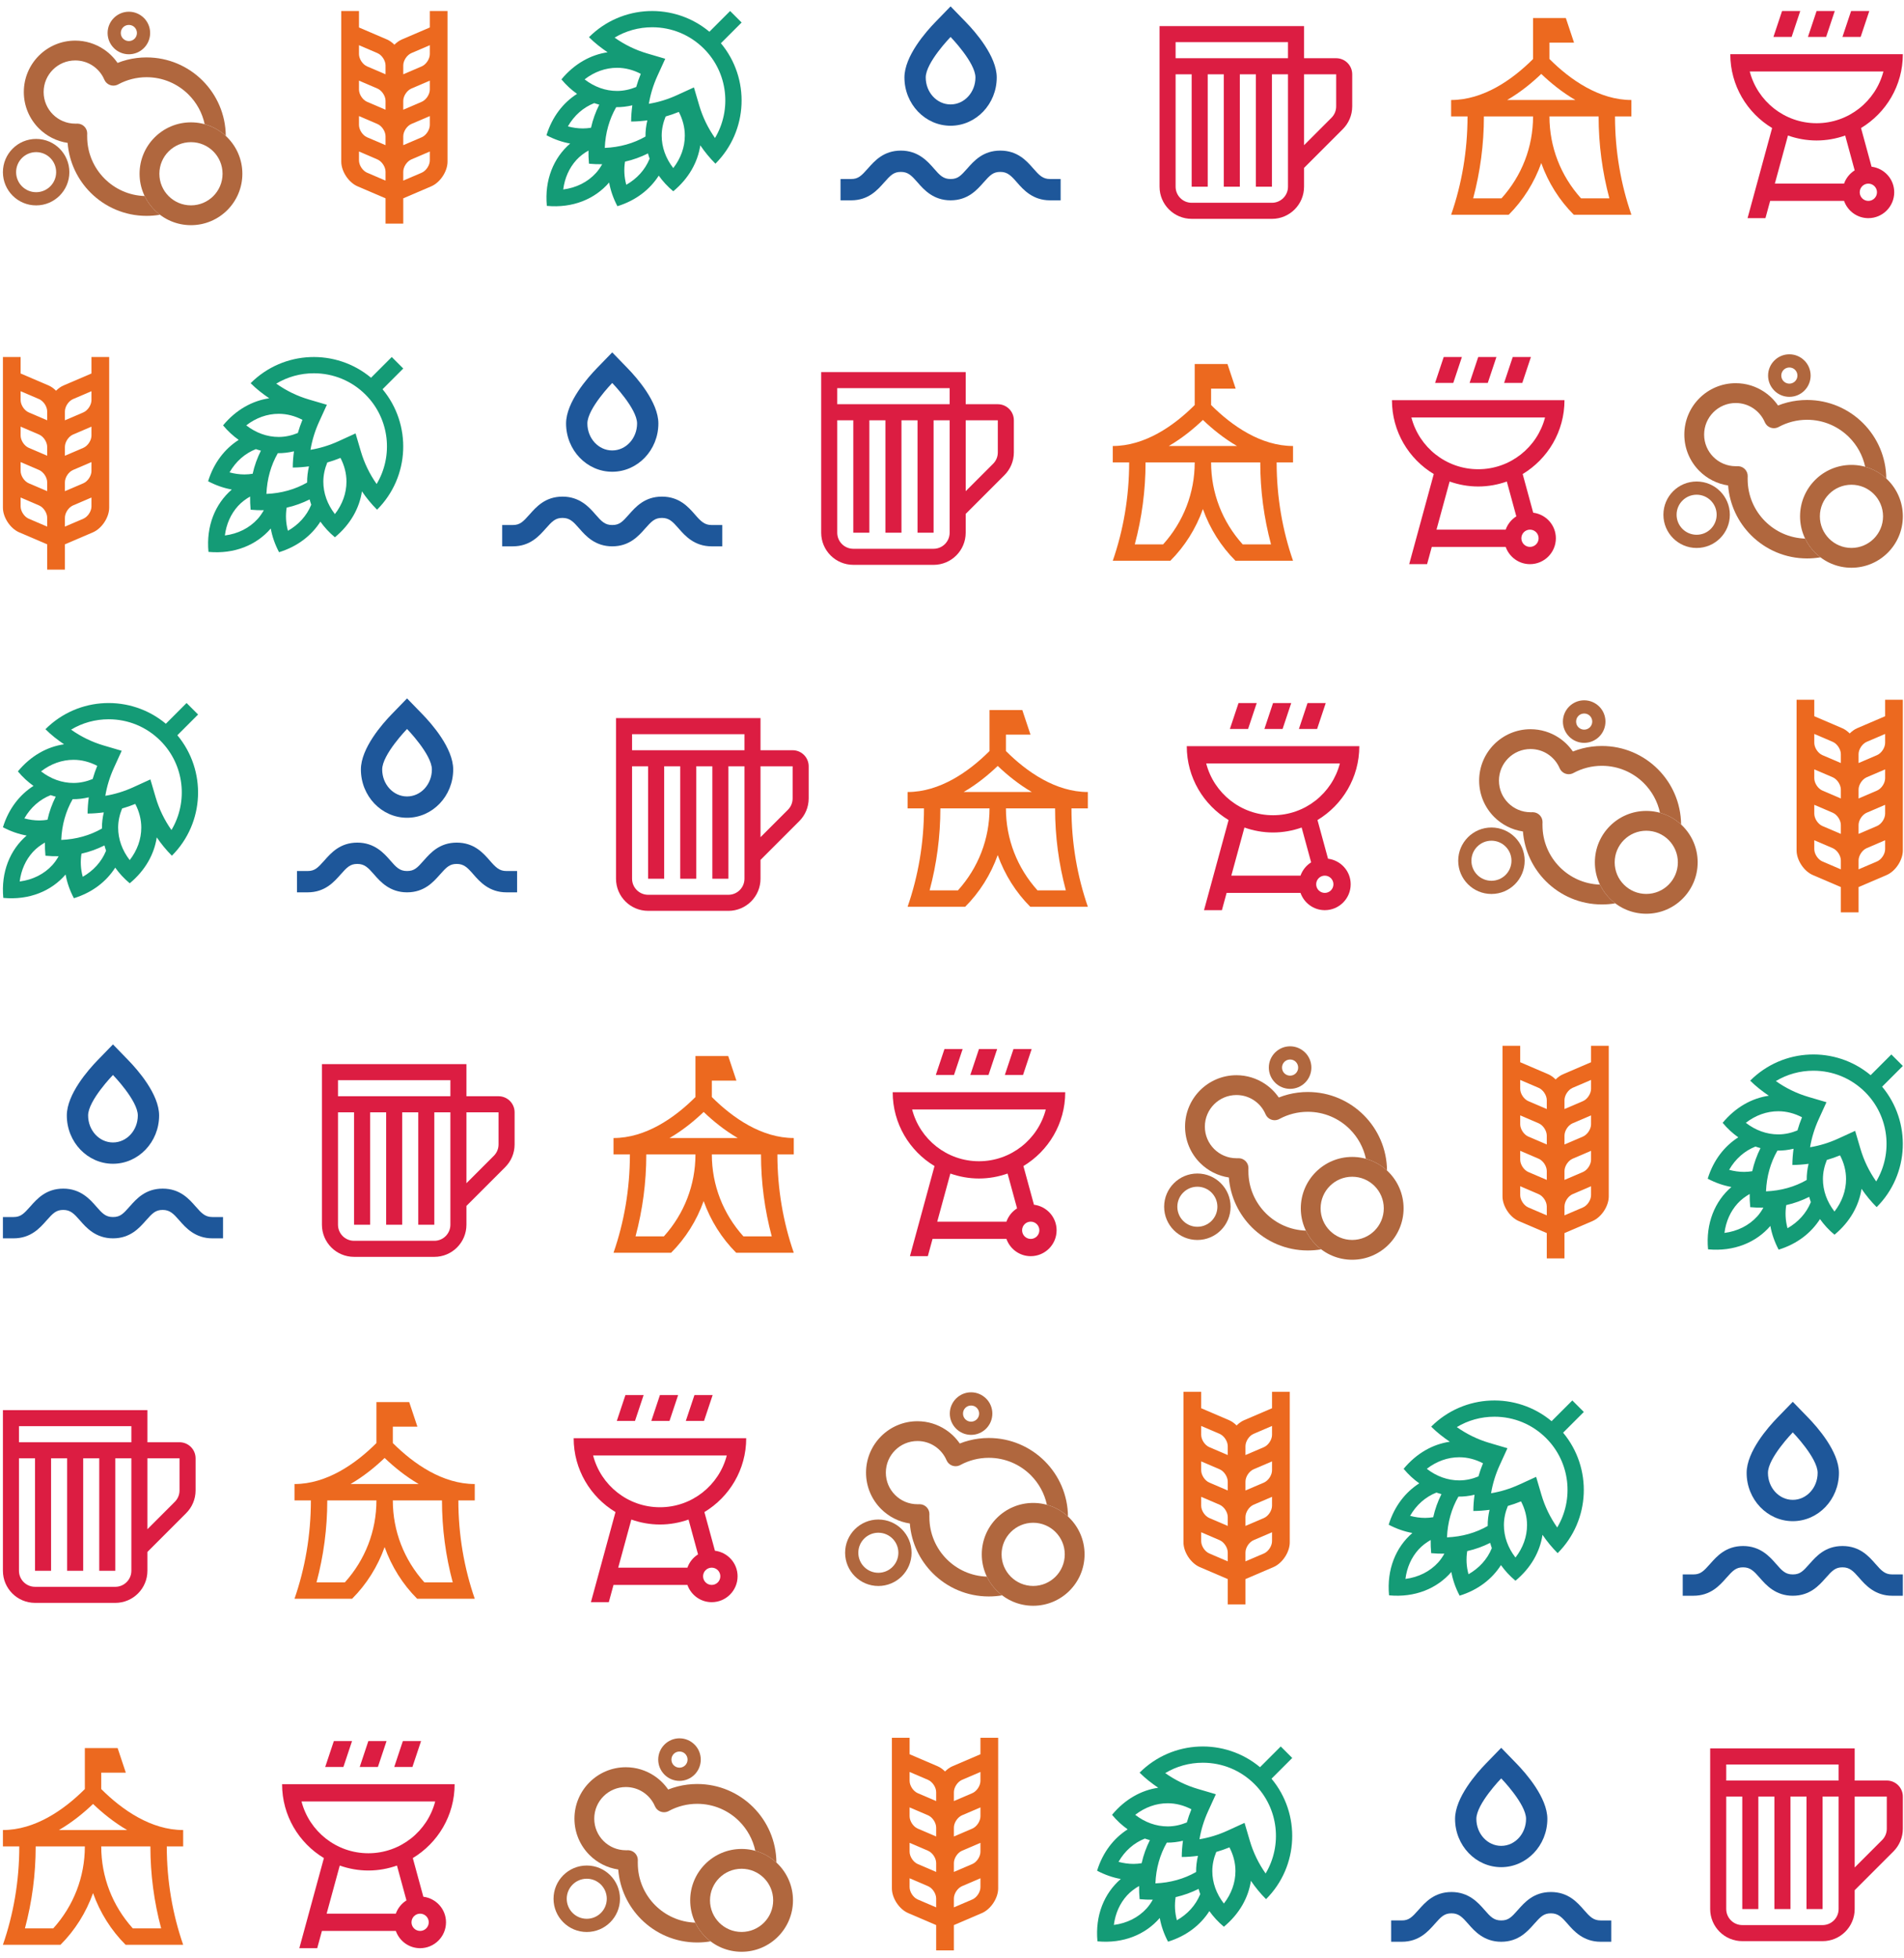 <?xml version="1.0" encoding="UTF-8" standalone="no"?>
<svg
   xmlns:dc="http://purl.org/dc/elements/1.1/"
   xmlns:cc="http://creativecommons.org/ns#"
   xmlns:rdf="http://www.w3.org/1999/02/22-rdf-syntax-ns#"
   xmlns:svg="http://www.w3.org/2000/svg"
   xmlns="http://www.w3.org/2000/svg"
   viewBox="0 0 189.333 194.667"
   height="194.667"
   width="189.333"
   xml:space="preserve"
   id="svg2"
   version="1.1"><defs
     id="defs6" /><g
     transform="matrix(1.333,0,0,-1.333,0,194.667)"
     id="g10"><g
       transform="scale(0.1)"
       id="g12"><path
         id="path14"
         style="fill:#b0673e;fill-opacity:1;fill-rule:nonzero;stroke:none"
         d="m 109.348,1417.55 c 16.312,0 31.09,-6.61 41.781,-17.3 10.574,-10.58 17.164,-25.15 17.301,-41.26 -4.414,4.07 -9.785,7.12 -15.742,8.76 -1.813,8.51 -6.071,16.13 -12.004,22.05 -8.02,8.02 -19.098,12.99 -31.336,12.99 -3.797,0 -7.473,-0.48 -10.973,-1.37 -3.551,-0.9 -6.887,-2.21 -9.953,-3.85 -0.301,-0.18 -0.609,-0.34 -0.941,-0.48 -3.742,-1.59 -8.07,0.15 -9.664,3.89 -1.824,4.28 -4.883,7.91 -8.73,10.45 -3.699,2.44 -8.156,3.86 -12.969,3.86 -6.508,0 -12.402,-2.63 -16.664,-6.9 -4.266,-4.26 -6.902,-10.15 -6.902,-16.66 0,-6.51 2.637,-12.4 6.902,-16.67 4.262,-4.26 10.156,-6.9 16.664,-6.9 0.891,0 0.148,-0.03 0.625,-0.02 l 0.617,0.03 c 0.219,0.01 0.438,0.01 0.664,0 4.059,-0.17 7.211,-3.61 7.035,-7.67 l -0.039,-1.03 c -0.008,-0.39 0.016,0.06 0.016,-1 0,-12.24 4.961,-23.32 12.976,-31.33 7.703,-7.71 18.223,-12.59 29.883,-12.96 1.886,-3.91 4.414,-7.46 7.453,-10.5 1.242,-1.23 2.566,-2.39 3.968,-3.46 -3.242,-0.54 -6.57,-0.84 -9.968,-0.84 -16.317,0 -31.086,6.62 -41.778,17.31 -9.664,9.67 -15.996,22.66 -17.125,37.12 -8.316,1.23 -15.766,5.13 -21.438,10.81 -6.938,6.94 -11.23,16.52 -11.23,27.11 0,10.58 4.293,20.17 11.23,27.11 6.938,6.94 16.523,11.23 27.109,11.23 7.773,0 15.031,-2.34 21.105,-6.35 4.109,-2.72 7.672,-6.21 10.473,-10.28 2.297,0.91 4.644,1.68 7.047,2.29 4.68,1.19 9.574,1.82 14.606,1.82" /><path
         id="path16"
         style="fill:#b0673e;fill-opacity:1;fill-rule:nonzero;stroke:none"
         d="m 142.457,1369.13 c 10.586,0 20.168,-4.29 27.109,-11.23 6.934,-6.94 11.231,-16.52 11.231,-27.11 0,-10.58 -4.293,-20.16 -11.231,-27.11 -6.941,-6.93 -16.523,-11.23 -27.109,-11.23 -10.586,0 -20.176,4.3 -27.109,11.23 -6.942,6.94 -11.231,16.53 -11.231,27.11 0,10.59 4.289,20.17 11.231,27.11 6.933,6.94 16.523,11.23 27.109,11.23 z m 16.664,-21.67 c -4.266,4.26 -10.16,6.9 -16.664,6.9 -6.508,0 -12.402,-2.64 -16.664,-6.9 -4.266,-4.26 -6.902,-10.16 -6.902,-16.67 0,-6.5 2.636,-12.4 6.902,-16.66 4.262,-4.27 10.156,-6.9 16.664,-6.9 6.504,0 12.398,2.63 16.664,6.9 4.262,4.26 6.902,10.16 6.902,16.66 0,6.51 -2.636,12.41 -6.902,16.67" /><path
         id="path18"
         style="fill:#b0673e;fill-opacity:1;fill-rule:nonzero;stroke:none"
         d="m 96.133,1451.63 c 4.363,0 8.328,-1.78 11.211,-4.66 l 0.008,0.01 c 2.871,-2.87 4.648,-6.84 4.648,-11.22 0,-4.38 -1.777,-8.35 -4.648,-11.22 -2.872,-2.87 -6.84,-4.65 -11.219,-4.65 -4.383,0 -8.348,1.78 -11.219,4.65 l 0.008,0.01 c -2.875,2.88 -4.656,6.85 -4.656,11.21 0,4.36 1.774,8.32 4.649,11.2 l 0.019,0.02 c 2.879,2.87 6.84,4.65 11.199,4.65 z m 4.258,-11.59 c -1.079,1.07 -2.582,1.74 -4.258,1.74 -1.676,0 -3.18,-0.67 -4.258,-1.74 l -0.019,-0.02 c -1.078,-1.08 -1.742,-2.59 -1.742,-4.26 0,-1.67 0.664,-3.19 1.742,-4.26 h 0.019 c 1.09,-1.09 2.594,-1.76 4.258,-1.76 1.664,0 3.168,0.67 4.258,1.76 1.089,1.09 1.761,2.59 1.761,4.26 0,1.66 -0.672,3.17 -1.761,4.26 v 0.02" /><path
         id="path20"
         style="fill:#b0673e;fill-opacity:1;fill-rule:nonzero;stroke:none"
         d="m 26.957,1356.77 c 6.844,0 13.039,-2.77 17.523,-7.26 4.484,-4.49 7.258,-10.69 7.258,-17.53 0,-6.84 -2.773,-13.03 -7.258,-17.52 -4.484,-4.49 -10.684,-7.26 -17.523,-7.26 -6.844,0 -13.043,2.77 -17.527,7.26 -4.484,4.49 -7.258,10.68 -7.258,17.52 0,6.84 2.773,13.04 7.258,17.53 4.484,4.49 10.68,7.26 17.527,7.26 z m 10.562,-14.22 c -2.703,2.7 -6.438,4.37 -10.562,4.37 -4.129,0 -7.863,-1.67 -10.566,-4.37 -2.699,-2.71 -4.371,-6.44 -4.371,-10.57 0,-4.12 1.672,-7.86 4.371,-10.56 2.703,-2.7 6.438,-4.38 10.566,-4.38 4.125,0 7.859,1.68 10.562,4.38 2.699,2.7 4.375,6.44 4.375,10.56 0,4.13 -1.676,7.86 -4.375,10.57" /><path
         id="path22"
         style="fill:#149b76;fill-opacity:1;fill-rule:nonzero;stroke:none"
         d="m 553.234,1443.58 -8.582,8.58 -15.453,-15.46 c -26.211,21.87 -65.23,20.53 -89.836,-4.07 4.317,-4.31 9.028,-7.95 13.891,-11.25 -12.582,-1.82 -24.774,-8.53 -34.441,-20.2 3.558,-4.3 7.5,-7.86 11.648,-10.82 -10.289,-6.57 -18.527,-16.99 -22.801,-30.85 5.863,-3.1 11.805,-5.13 17.676,-6.18 -12.336,-10.61 -19.227,-27.13 -17.402,-46.49 19.336,-1.81 35.851,5.09 46.468,17.43 1.055,-5.87 3.082,-11.81 6.184,-17.68 13.855,4.29 24.262,12.51 30.832,22.8 2.965,-4.15 6.52,-8.09 10.828,-11.66 11.602,9.61 18.297,21.73 20.16,34.25 3.332,-4.92 7.11,-9.5 11.293,-13.68 24.602,24.59 25.934,63.62 4.074,89.82 z m -129.589,-77.46 c 4.699,8.22 11.543,14.16 19.632,17.35 1.243,-0.45 2.5,-0.79 3.754,-1.14 -2.668,-5.36 -4.793,-11.09 -6.14,-17.23 -1.973,-0.31 -3.981,-0.51 -6.039,-0.51 -3.735,0 -7.477,0.51 -11.207,1.53 z m 20.925,-34.76 c -6.168,-6.78 -14.683,-11.03 -24.41,-12.29 1.086,8.49 4.43,16.07 9.82,21.99 2.594,2.84 5.676,5.14 9.008,7.05 -0.043,-3.21 0.071,-6.48 0.391,-9.82 3.34,-0.32 6.609,-0.43 9.832,-0.39 -1.336,-2.33 -2.832,-4.56 -4.641,-6.54 z m -8.476,69.82 c 7.254,5.62 15.594,8.63 24.23,8.63 6.145,0 12.121,-1.6 17.688,-4.5 -1.324,-3.22 -2.453,-6.49 -3.407,-9.81 -4.574,-1.87 -9.363,-2.95 -14.273,-2.95 -0.008,0 -0.008,0 -0.008,0 -8.636,0 -16.976,3.01 -24.23,8.63 z m 15.062,-51.11 c 0.449,11.15 3.387,21.48 8.512,30.38 4.035,-0.05 8.066,0.45 12.035,1.39 -0.535,-4.02 -0.89,-8.05 -0.89,-12.1 4.113,0.01 8.128,0.35 12.089,0.87 -0.941,-3.97 -1.437,-8.01 -1.379,-12.06 -8.875,-5.1 -19.214,-8.02 -30.367,-8.48 z m 33.282,-8.41 c -3.305,-7.98 -9.278,-14.53 -17.243,-19.09 -1.597,5.84 -1.836,11.66 -0.945,17.26 6.113,1.35 11.805,3.47 17.137,6.13 0.363,-1.3 0.726,-2.58 1.191,-3.85 -0.055,-0.15 -0.082,-0.31 -0.14,-0.45 z m 17.804,-6.64 c -5.625,7.26 -8.633,15.6 -8.633,24.24 0.008,4.9 1.079,9.68 2.942,14.24 3.359,0.97 6.637,2.1 9.836,3.41 2.89,-5.55 4.476,-11.52 4.476,-17.65 0.004,-8.64 -3.008,-16.98 -8.621,-24.24 z m 31.133,22.43 c -5.207,7.37 -9.207,15.6 -11.766,24.31 l -3.953,13.43 -12.73,-5.82 c -6.75,-3.08 -13.738,-5.23 -20.891,-6.41 1.184,7.12 3.324,14.09 6.406,20.85 l 5.813,12.73 -13.426,3.95 c -8.703,2.55 -16.945,6.56 -24.34,11.82 8.387,5.04 18.008,7.73 28.047,7.73 14.574,0 28.278,-5.68 38.586,-15.99 18.031,-18.03 20.777,-45.64 8.254,-66.6" /><path
         id="path24"
         style="fill:#ec691f;fill-opacity:1;fill-rule:nonzero;stroke:none"
         d="m 320.645,1452.14 v -12.26 l -20.891,-8.96 c -2,-0.85 -3.863,-2.24 -5.535,-3.9 -1.668,1.66 -3.535,3.05 -5.535,3.9 l -20.891,8.96 v 12.26 h -13.211 v -112.3 c 0,-7.27 5.461,-15.55 12.141,-18.42 l 20.89,-8.95 v -18.88 h 13.211 v 18.88 l 20.891,8.95 c 6.68,2.87 12.14,11.15 12.14,18.42 v 112.3 z m -33.032,-126.46 -13.75,5.89 c -3.336,1.43 -6.07,5.58 -6.07,9.21 v 6.61 l 13.746,-5.91 c 3.336,-1.43 6.07,-5.57 6.07,-9.19 v -6.61 z m 0,26.43 -13.75,5.88 c -3.336,1.44 -6.07,5.59 -6.07,9.21 v 6.61 l 13.746,-5.9 c 3.336,-1.43 6.07,-5.57 6.07,-9.2 v -6.6 z m 0,26.43 -13.75,5.89 c -3.336,1.43 -6.07,5.57 -6.07,9.2 v 6.6 l 13.746,-5.89 c 3.336,-1.43 6.07,-5.57 6.07,-9.2 v -6.6 z m 0,26.42 -13.75,5.89 c -3.336,1.43 -6.07,5.58 -6.07,9.2 v 6.61 l 13.746,-5.89 c 3.336,-1.43 6.07,-5.58 6.07,-9.21 v -6.6 z m 33.032,-64.18 c 0,-3.63 -2.739,-7.78 -6.075,-9.21 l -13.746,-5.89 v 6.61 c 0,3.62 2.735,7.76 6.067,9.2 l 13.75,5.9 v -6.61 z m 0,26.43 c 0,-3.63 -2.739,-7.78 -6.075,-9.22 l -13.746,-5.88 v 6.6 c 0,3.63 2.735,7.77 6.067,9.21 l 13.75,5.89 v -6.6 z m 0,26.42 c 0,-3.63 -2.739,-7.77 -6.075,-9.2 l -13.746,-5.89 v 6.6 c 0,3.63 2.735,7.77 6.067,9.2 l 13.75,5.89 v -6.6 z m 0,26.42 c 0,-3.62 -2.739,-7.77 -6.075,-9.2 l -13.746,-5.89 v 6.61 c 0,3.62 2.735,7.77 6.067,9.2 l 13.75,5.89 v -6.61 h 0.004" /><path
         id="path26"
         style="fill:#1e579a;fill-opacity:1;fill-rule:nonzero;stroke:none"
         d="m 770.719,1334.82 c -4.899,5.61 -11.653,13.24 -24.524,13.24 -12.871,0 -19.597,-7.68 -24.523,-13.24 -4.926,-5.56 -7.125,-7.95 -12.555,-7.95 -5.429,0 -7.945,2.65 -12.551,7.95 -4.609,5.29 -11.656,13.24 -24.523,13.24 -12.871,0 -19.598,-7.68 -24.527,-13.24 -4.926,-5.56 -7.254,-7.95 -12.555,-7.95 h -7.945 v -15.89 h 7.945 c 12.875,0 19.602,7.68 24.527,13.24 4.922,5.57 7.258,7.95 12.551,7.95 5.301,0 7.945,-2.65 12.555,-7.95 4.605,-5.29 11.652,-13.24 24.523,-13.24 12.871,0 19.598,7.68 24.524,13.24 4.925,5.57 7.257,7.95 12.554,7.95 5.297,0 7.95,-2.65 12.555,-7.95 4.605,-5.29 11.652,-13.24 24.523,-13.24 h 7.942 v 15.89 h -7.942 c -5.296,0 -7.945,2.65 -12.554,7.95" /><path
         id="path28"
         style="fill:#1e579a;fill-opacity:1;fill-rule:nonzero;stroke:none"
         d="m 743.547,1402.61 c 0,15.89 -16.102,34.14 -23.039,41.27 l -11.391,11.73 -11.387,-11.73 c -6.937,-7.13 -23.039,-25.4 -23.039,-41.27 0,-19.86 15.438,-36.01 34.426,-36.01 18.988,0 34.43,16.15 34.43,36.01 z m -52.969,0 c 0,11.13 18.539,30.19 18.539,30.19 0,0 18.539,-19.06 18.539,-30.19 0,-11.12 -8.289,-20.12 -18.539,-20.12 -10.246,0 -18.539,9 -18.539,20.12" /><path
         id="path30"
         style="fill:#ec691f;fill-opacity:1;fill-rule:nonzero;stroke:none"
         d="m 1216.99,1385.79 c -23.86,0 -45.47,14.92 -61.12,30.57 v 12.22 h 18.33 l -6.11,18.34 h -24.45 v -30.56 c -15.65,-15.66 -37.26,-30.57 -61.12,-30.57 v -12.22 h 12.23 c 0,-25.96 -4.39,-50.75 -12.23,-73.35 h 42.96 c 10.76,10.76 19.06,23.93 24.27,38.55 5.22,-14.62 13.53,-27.79 24.29,-38.55 h 42.95 c -7.83,22.6 -12.22,47.39 -12.22,73.35 h 12.22 z m -96.91,-73.34 h -21.13 c 5.28,19.76 8.02,40.24 8.02,61.12 h 36.67 c 0,-22.81 -8.39,-44.29 -23.56,-61.12 z m 80.48,0 h -21.13 c -15.17,16.83 -23.56,38.31 -23.56,61.12 h 36.67 c 0,-20.88 2.74,-41.36 8.02,-61.12 z m -76.24,73.34 c 9.85,5.73 18.45,12.75 25.43,19.45 7,-6.69 15.6,-13.72 25.45,-19.45 h -50.88" /><path
         id="path32"
         style="fill:#dc1d42;fill-opacity:1;fill-rule:nonzero;stroke:none"
         d="m 996.758,1416.95 h -23.957 v 23.96 H 865.004 v -119.78 c 0,-13.23 10.726,-23.96 23.953,-23.96 l 59.891,-0.01 c 13.226,0 23.953,10.73 23.953,23.97 v 14.04 l 28.919,28.91 c 4.33,4.34 7.01,10.33 7.01,16.94 v 23.95 c 0,6.62 -5.36,11.98 -11.972,11.98 z m -35.934,11.98 v -11.98 H 876.98 v 11.98 z m -11.976,-119.78 h -59.891 c -6.605,0 -11.977,5.37 -11.977,11.98 v 83.84 h 11.977 v -83.84 h 11.977 v 83.84 h 11.98 v -83.84 h 11.977 v 83.84 h 11.98 v -83.84 h 11.977 v 83.84 h 11.976 v -83.84 c 0,-6.61 -5.375,-11.98 -11.976,-11.98 z m 47.91,71.87 c 0,-3.2 -1.246,-6.2 -3.512,-8.47 l -20.445,-20.45 v 52.87 h 23.957 v -23.95" /><path
         id="path34"
         style="fill:#dc1d42;fill-opacity:1;fill-rule:nonzero;stroke:none"
         d="m 1396.16,1336.05 -7.86,28.84 c 18.67,11.26 31.19,31.68 31.19,55.07 h -128.71 c 0,-23.39 12.52,-43.81 31.19,-55.07 l -18.32,-67.21 h 13.34 l 3.51,12.87 h 55.13 c 2.66,-7.48 9.73,-12.87 18.12,-12.87 10.66,0 19.31,8.65 19.31,19.31 0,9.84 -7.39,17.87 -16.9,19.06 z m -90.88,71.04 H 1405 c -5.74,-22.18 -25.92,-38.61 -49.86,-38.61 -23.95,0 -44.13,16.43 -49.86,38.61 z m 70.35,-83.66 h -51.62 l 9.79,35.88 c 6.68,-2.36 13.84,-3.7 21.34,-3.7 7.49,0 14.65,1.34 21.34,3.69 l 7.07,-25.97 c -3.66,-2.3 -6.46,-5.77 -7.92,-9.9 z m 18.12,-12.88 c -3.55,0 -6.43,2.89 -6.43,6.44 0,3.55 2.88,6.44 6.43,6.44 3.55,0 6.44,-2.89 6.44,-6.44 0,-3.55 -2.89,-6.44 -6.44,-6.44" /><path
         id="path36"
         style="fill:#dc1d42;fill-opacity:1;fill-rule:nonzero;stroke:none"
         d="m 1336.53,1432.84 h -13.57 l 6.43,19.3 h 13.57 l -6.43,-19.3" /><path
         id="path38"
         style="fill:#dc1d42;fill-opacity:1;fill-rule:nonzero;stroke:none"
         d="m 1362.27,1432.84 h -13.57 l 6.44,19.3 h 13.57 l -6.44,-19.3" /><path
         id="path40"
         style="fill:#dc1d42;fill-opacity:1;fill-rule:nonzero;stroke:none"
         d="m 1388.02,1432.84 h -13.58 l 6.44,19.3 h 13.58 l -6.44,-19.3" /><path
         id="path42"
         style="fill:#dc1d42;fill-opacity:1;fill-rule:nonzero;stroke:none"
         d="m 1393.28,1297.68 h 0.47 c -0.16,0 -0.32,0.05 -0.48,0.05 l 0.01,-0.05" /><path
         id="path44"
         style="fill:#b0673e;fill-opacity:1;fill-rule:nonzero;stroke:none"
         d="m 1348.05,1162.09 c 16.31,0 31.08,-6.61 41.78,-17.3 10.57,-10.58 17.16,-25.16 17.3,-41.27 -4.42,4.07 -9.79,7.12 -15.74,8.77 -1.82,8.51 -6.08,16.12 -12.01,22.05 -8.02,8.02 -19.09,12.98 -31.33,12.98 -3.8,0 -7.48,-0.48 -10.98,-1.36 -3.55,-0.91 -6.89,-2.21 -9.95,-3.85 -0.3,-0.18 -0.61,-0.34 -0.94,-0.48 -3.74,-1.6 -8.07,0.15 -9.66,3.89 -1.83,4.27 -4.89,7.9 -8.74,10.44 -3.7,2.45 -8.15,3.87 -12.96,3.87 -6.52,0 -12.41,-2.64 -16.67,-6.9 -4.26,-4.27 -6.9,-10.16 -6.9,-16.67 0,-6.5 2.64,-12.4 6.9,-16.66 4.26,-4.26 10.15,-6.9 16.67,-6.9 0.88,0 0.14,-0.03 0.62,-0.02 l 0.61,0.03 c 0.22,0.01 0.45,0.01 0.67,0 4.06,-0.17 7.21,-3.61 7.04,-7.68 l -0.04,-1.02 c -0.01,-0.39 0.01,0.06 0.01,-1 0,-12.24 4.96,-23.32 12.98,-31.34 7.7,-7.7 18.22,-12.58 29.88,-12.95 1.89,-3.92 4.41,-7.46 7.45,-10.5 1.25,-1.24 2.57,-2.4 3.98,-3.46 -3.25,-0.55 -6.58,-0.84 -9.97,-0.84 -16.32,0 -31.09,6.62 -41.78,17.31 -9.67,9.66 -16,22.66 -17.13,37.11 -8.32,1.24 -15.76,5.14 -21.44,10.82 -6.93,6.93 -11.22,16.52 -11.22,27.1 0,10.59 4.29,20.18 11.22,27.11 6.94,6.94 16.53,11.24 27.12,11.24 7.77,0 15.03,-2.34 21.1,-6.36 4.11,-2.71 7.67,-6.21 10.47,-10.27 2.3,0.91 4.65,1.68 7.05,2.29 4.68,1.19 9.58,1.82 14.61,1.82" /><path
         id="path46"
         style="fill:#b0673e;fill-opacity:1;fill-rule:nonzero;stroke:none"
         d="m 1381.15,1113.67 c 10.59,0 20.17,-4.29 27.11,-11.23 6.94,-6.94 11.23,-16.53 11.23,-27.11 0,-10.59 -4.29,-20.17 -11.23,-27.11 -6.94,-6.94 -16.52,-11.23 -27.11,-11.23 -10.58,0 -20.17,4.29 -27.11,11.23 -6.93,6.94 -11.23,16.52 -11.23,27.11 0,10.58 4.3,20.17 11.23,27.11 6.94,6.94 16.53,11.23 27.11,11.23 z m 16.67,-21.68 c -4.27,4.27 -10.16,6.9 -16.67,6.9 -6.51,0 -12.4,-2.63 -16.66,-6.9 -4.27,-4.26 -6.9,-10.15 -6.9,-16.66 0,-6.51 2.63,-12.4 6.9,-16.67 4.26,-4.26 10.15,-6.9 16.66,-6.9 6.51,0 12.4,2.64 16.67,6.9 4.26,4.27 6.9,10.16 6.9,16.67 0,6.51 -2.64,12.4 -6.9,16.66" /><path
         id="path48"
         style="fill:#b0673e;fill-opacity:1;fill-rule:nonzero;stroke:none"
         d="m 1334.83,1196.16 c 4.37,0 8.33,-1.78 11.21,-4.66 l 0.01,0.02 c 2.87,-2.88 4.65,-6.84 4.65,-11.22 0,-4.39 -1.78,-8.35 -4.65,-11.23 -2.87,-2.87 -6.84,-4.64 -11.22,-4.64 -4.38,0 -8.35,1.77 -11.22,4.64 l 0.01,0.02 c -2.88,2.87 -4.66,6.84 -4.66,11.21 0,4.35 1.78,8.32 4.65,11.2 l 0.02,0.02 c 2.88,2.87 6.84,4.64 11.2,4.64 z m 4.26,-11.59 c -1.08,1.08 -2.58,1.75 -4.26,1.75 -1.67,0 -3.18,-0.67 -4.26,-1.75 l -0.02,-0.02 c -1.07,-1.07 -1.74,-2.58 -1.74,-4.25 0,-1.68 0.67,-3.19 1.74,-4.26 h 0.02 c 1.09,-1.09 2.6,-1.77 4.26,-1.77 1.67,0 3.17,0.68 4.26,1.77 1.09,1.09 1.76,2.59 1.76,4.26 0,1.66 -0.67,3.16 -1.76,4.25 v 0.02" /><path
         id="path50"
         style="fill:#b0673e;fill-opacity:1;fill-rule:nonzero;stroke:none"
         d="m 1265.65,1101.3 c 6.85,0 13.05,-2.77 17.53,-7.26 4.48,-4.48 7.26,-10.68 7.26,-17.52 0,-6.84 -2.78,-13.04 -7.26,-17.53 -4.49,-4.48 -10.68,-7.26 -17.53,-7.26 -6.84,0 -13.04,2.78 -17.52,7.26 -4.49,4.49 -7.26,10.69 -7.26,17.53 0,6.84 2.77,13.04 7.26,17.52 4.48,4.49 10.68,7.26 17.52,7.26 z m 10.56,-14.22 c -2.69,2.7 -6.43,4.37 -10.56,4.37 -4.12,0 -7.86,-1.67 -10.56,-4.37 -2.7,-2.7 -4.38,-6.44 -4.38,-10.56 0,-4.13 1.68,-7.86 4.38,-10.57 2.7,-2.7 6.44,-4.37 10.56,-4.37 4.13,0 7.87,1.67 10.56,4.37 2.71,2.71 4.38,6.44 4.38,10.57 0,4.12 -1.67,7.86 -4.38,10.56" /><path
         id="path52"
         style="fill:#149b76;fill-opacity:1;fill-rule:nonzero;stroke:none"
         d="m 300.824,1185.56 -8.578,8.58 -15.457,-15.46 c -26.211,21.87 -65.23,20.53 -89.832,-4.07 4.313,-4.31 9.02,-7.95 13.887,-11.25 -12.586,-1.82 -24.778,-8.54 -34.438,-20.2 3.559,-4.31 7.5,-7.86 11.645,-10.83 -10.293,-6.57 -18.528,-16.98 -22.805,-30.84 5.867,-3.1 11.809,-5.13 17.68,-6.19 -12.332,-10.6 -19.231,-27.13 -17.403,-46.49 19.336,-1.8 35.856,5.1 46.469,17.43 1.055,-5.87 3.082,-11.81 6.188,-17.67 13.847,4.28 24.258,12.5 30.828,22.79 2.969,-4.15 6.523,-8.08 10.828,-11.65 11.602,9.61 18.297,21.72 20.164,34.24 3.328,-4.91 7.109,-9.49 11.289,-13.68 24.598,24.6 25.934,63.62 4.078,89.83 z M 171.23,1108.1 c 4.708,8.21 11.551,14.16 19.633,17.35 1.25,-0.45 2.5,-0.79 3.762,-1.15 -2.668,-5.35 -4.797,-11.08 -6.141,-17.22 -1.972,-0.32 -3.984,-0.52 -6.043,-0.52 -3.734,0 -7.476,0.52 -11.211,1.54 z m 20.934,-34.77 c -6.168,-6.78 -14.687,-11.03 -24.414,-12.28 1.082,8.48 4.43,16.06 9.82,21.99 2.598,2.84 5.676,5.13 9.004,7.05 -0.039,-3.22 0.074,-6.49 0.395,-9.83 3.34,-0.31 6.609,-0.42 9.832,-0.38 -1.34,-2.33 -2.828,-4.56 -4.637,-6.55 z m -8.48,69.83 c 7.25,5.61 15.597,8.62 24.234,8.62 6.141,0 12.121,-1.59 17.684,-4.49 -1.321,-3.23 -2.454,-6.5 -3.407,-9.81 -4.574,-1.88 -9.363,-2.96 -14.273,-2.96 -0.004,0 -0.004,0 -0.004,0 -8.641,0 -16.984,3.02 -24.234,8.64 z m 15.062,-51.12 c 0.449,11.15 3.387,21.48 8.516,30.39 4.031,-0.05 8.058,0.45 12.031,1.39 -0.535,-4.02 -0.891,-8.05 -0.891,-12.11 4.114,0.01 8.129,0.35 12.086,0.88 -0.937,-3.98 -1.433,-8.02 -1.371,-12.06 -8.879,-5.1 -19.219,-8.03 -30.371,-8.49 z m 33.285,-8.4 c -3.308,-7.98 -9.281,-14.54 -17.242,-19.09 -1.601,5.84 -1.836,11.66 -0.949,17.25 6.113,1.35 11.805,3.48 17.137,6.13 0.363,-1.29 0.722,-2.57 1.191,-3.85 -0.055,-0.14 -0.078,-0.3 -0.137,-0.44 z m 17.801,-6.64 c -5.621,7.25 -8.633,15.59 -8.633,24.23 0.008,4.9 1.082,9.68 2.946,14.25 3.359,0.97 6.636,2.09 9.832,3.41 2.894,-5.55 4.48,-11.52 4.48,-17.66 0,-8.64 -3.008,-16.98 -8.625,-24.23 z m 31.133,22.43 c -5.207,7.37 -9.207,15.6 -11.766,24.3 l -3.953,13.43 -12.73,-5.82 c -6.75,-3.08 -13.739,-5.22 -20.891,-6.41 1.184,7.12 3.324,14.1 6.406,20.86 l 5.809,12.73 -13.422,3.94 c -8.703,2.56 -16.945,6.57 -24.34,11.83 8.387,5.03 18.012,7.72 28.047,7.72 14.574,0 28.277,-5.67 38.586,-15.98 18.031,-18.03 20.777,-45.65 8.254,-66.6" /><path
         id="path54"
         style="fill:#ec691f;fill-opacity:1;fill-rule:nonzero;stroke:none"
         d="m 68.234,1194.12 v -12.27 l -20.891,-8.95 c -2,-0.86 -3.863,-2.24 -5.535,-3.9 -1.672,1.66 -3.535,3.05 -5.535,3.9 l -20.887,8.95 v 12.27 H 2.172 v -112.31 c 0,-7.26 5.465,-15.55 12.141,-18.42 l 20.891,-8.95 v -18.87 h 13.211 v 18.88 l 20.891,8.94 c 6.676,2.87 12.141,11.16 12.141,18.42 v 112.31 z m -33.031,-126.46 -13.75,5.88 c -3.336,1.43 -6.07,5.59 -6.07,9.21 v 6.61 l 13.746,-5.9 c 3.34,-1.43 6.07,-5.57 6.07,-9.2 l 0.004,-6.6 z m 0,26.43 -13.75,5.88 c -3.336,1.43 -6.07,5.58 -6.07,9.21 v 6.61 l 13.746,-5.9 c 3.34,-1.43 6.07,-5.57 6.07,-9.2 l 0.004,-6.6 z m 0,26.42 -13.75,5.89 c -3.336,1.43 -6.07,5.58 -6.07,9.21 v 6.6 l 13.746,-5.89 c 3.34,-1.43 6.07,-5.58 6.07,-9.21 l 0.004,-6.6 z m 0,26.42 -13.75,5.89 c -3.336,1.44 -6.07,5.58 -6.07,9.21 v 6.6 l 13.746,-5.88 c 3.34,-1.44 6.07,-5.59 6.07,-9.21 l 0.004,-6.61 z m 33.031,-64.18 c 0,-3.62 -2.734,-7.78 -6.07,-9.21 l -13.75,-5.88 v 6.61 c 0,3.62 2.738,7.76 6.07,9.19 l 13.746,5.91 v -6.62 z m 0,26.43 c 0,-3.63 -2.734,-7.78 -6.07,-9.21 l -13.75,-5.88 v 6.6 c 0,3.63 2.738,7.77 6.07,9.2 l 13.746,5.9 v -6.61 z m 0,26.43 c 0,-3.63 -2.734,-7.78 -6.07,-9.21 l -13.75,-5.89 v 6.6 c 0,3.63 2.738,7.78 6.07,9.21 l 13.746,5.89 v -6.6 z m 0,26.42 c 0,-3.63 -2.734,-7.77 -6.07,-9.21 l -13.75,-5.89 v 6.61 c 0,3.63 2.738,7.78 6.07,9.21 l 13.746,5.89 v -6.61 h 0.004" /><path
         id="path56"
         style="fill:#1e579a;fill-opacity:1;fill-rule:nonzero;stroke:none"
         d="m 518.309,1076.79 c -4.899,5.62 -11.653,13.24 -24.524,13.24 -12.867,0 -19.597,-7.68 -24.523,-13.24 -4.926,-5.56 -7.125,-7.94 -12.555,-7.94 -5.426,0 -7.945,2.64 -12.551,7.94 -4.609,5.3 -11.656,13.24 -24.523,13.24 -12.871,0 -19.602,-7.68 -24.524,-13.24 -4.925,-5.56 -7.257,-7.94 -12.554,-7.94 h -7.946 v -15.9 h 7.946 c 12.871,0 19.597,7.69 24.523,13.25 4.926,5.56 7.254,7.94 12.555,7.94 5.293,0 7.945,-2.65 12.551,-7.94 4.609,-5.3 11.652,-13.25 24.523,-13.25 12.871,0 19.598,7.69 24.523,13.25 4.926,5.56 7.258,7.94 12.555,7.94 5.301,0 7.945,-2.65 12.551,-7.94 4.609,-5.3 11.656,-13.25 24.527,-13.25 h 7.946 v 15.9 h -7.946 c -5.297,0 -7.945,2.64 -12.554,7.94" /><path
         id="path58"
         style="fill:#1e579a;fill-opacity:1;fill-rule:nonzero;stroke:none"
         d="m 491.137,1144.59 c 0,15.89 -16.102,34.14 -23.043,41.26 l -11.387,11.74 -11.387,-11.74 c -6.937,-7.12 -23.039,-25.4 -23.039,-41.26 0,-19.86 15.438,-36.02 34.426,-36.02 18.992,0 34.43,16.16 34.43,36.02 z m -52.965,0 c 0,11.12 18.535,30.19 18.535,30.19 0,0 18.539,-19.07 18.539,-30.19 0,-11.12 -8.289,-20.13 -18.539,-20.13 -10.246,0 -18.535,9.01 -18.535,20.13" /><path
         id="path60"
         style="fill:#ec691f;fill-opacity:1;fill-rule:nonzero;stroke:none"
         d="m 964.582,1127.77 c -23.867,0 -45.473,14.91 -61.125,30.56 v 12.22 h 18.336 l -6.109,18.34 h -24.45 v -30.56 c -15.648,-15.65 -37.257,-30.56 -61.121,-30.56 v -12.23 h 12.223 c 0,-25.96 -4.387,-50.74 -12.223,-73.34 h 42.953 c 10.766,10.76 19.063,23.93 24.282,38.55 5.215,-14.62 13.515,-27.79 24.281,-38.55 h 42.953 c -7.84,22.6 -12.227,47.38 -12.227,73.34 h 12.227 z m -96.914,-73.35 h -21.129 c 5.281,19.76 8.024,40.24 8.024,61.12 h 36.671 c 0,-22.8 -8.394,-44.29 -23.566,-61.12 z m 80.488,0 h -21.133 c -15.171,16.83 -23.566,38.32 -23.566,61.12 h 36.676 c 0,-20.88 2.738,-41.36 8.023,-61.12 z m -76.242,73.35 c 9.848,5.73 18.441,12.75 25.434,19.44 6.992,-6.69 15.593,-13.71 25.441,-19.44 h -50.875" /><path
         id="path62"
         style="fill:#dc1d42;fill-opacity:1;fill-rule:nonzero;stroke:none"
         d="m 744.348,1158.93 h -23.953 v 23.95 H 612.594 v -119.77 c 0,-13.23 10.722,-23.96 23.953,-23.96 l 59.891,-0.01 c 13.23,0 23.957,10.73 23.957,23.96 v 14.04 l 28.914,28.91 c 4.332,4.34 7.015,10.34 7.015,16.94 v 23.96 c 0,6.61 -5.363,11.98 -11.976,11.98 z m -35.934,11.98 v -11.98 H 624.57 v 11.98 z m -11.976,-119.78 h -59.891 c -6.606,0 -11.977,5.37 -11.977,11.98 v 83.84 h 11.977 v -83.84 h 11.98 v 83.84 h 11.977 v -83.84 h 11.976 v 83.84 h 11.977 v -83.84 h 11.981 v 83.84 h 11.976 v -83.85 c 0,-6.6 -5.375,-11.97 -11.976,-11.97 z m 47.91,71.86 c 0,-3.19 -1.243,-6.2 -3.508,-8.47 l -20.445,-20.44 v 52.87 h 23.953 v -23.96" /><path
         id="path64"
         style="fill:#dc1d42;fill-opacity:1;fill-rule:nonzero;stroke:none"
         d="m 1143.75,1078.03 -7.86,28.83 c 18.67,11.26 31.19,31.68 31.19,55.08 h -128.71 c 0,-23.4 12.52,-43.82 31.2,-55.08 l -18.33,-67.2 h 13.34 l 3.51,12.87 h 55.12 c 2.67,-7.48 9.74,-12.87 18.13,-12.87 10.66,0 19.31,8.65 19.31,19.31 0,9.83 -7.39,17.87 -16.9,19.06 z m -90.88,71.04 h 99.71 c -5.73,-22.19 -25.91,-38.62 -49.85,-38.62 -23.95,0 -44.13,16.43 -49.86,38.62 z m 70.34,-83.67 h -51.61 l 9.79,35.88 c 6.68,-2.35 13.84,-3.7 21.34,-3.7 7.49,0 14.65,1.35 21.33,3.7 l 7.09,-25.98 c -3.67,-2.29 -6.46,-5.76 -7.94,-9.9 z m 18.13,-12.87 c -3.55,0 -6.43,2.88 -6.43,6.44 0,3.55 2.88,6.43 6.43,6.43 3.55,0 6.44,-2.88 6.44,-6.43 0,-3.56 -2.89,-6.44 -6.44,-6.44" /><path
         id="path66"
         style="fill:#dc1d42;fill-opacity:1;fill-rule:nonzero;stroke:none"
         d="m 1084.12,1174.81 h -13.57 l 6.43,19.31 h 13.57 l -6.43,-19.31" /><path
         id="path68"
         style="fill:#dc1d42;fill-opacity:1;fill-rule:nonzero;stroke:none"
         d="m 1109.86,1174.81 h -13.57 l 6.44,19.31 h 13.57 l -6.44,-19.31" /><path
         id="path70"
         style="fill:#dc1d42;fill-opacity:1;fill-rule:nonzero;stroke:none"
         d="m 1135.61,1174.81 h -13.57 l 6.43,19.31 h 13.57 l -6.43,-19.31" /><path
         id="path72"
         style="fill:#dc1d42;fill-opacity:1;fill-rule:nonzero;stroke:none"
         d="m 1140.87,1039.66 h 0.47 c -0.16,0 -0.32,0.04 -0.48,0.05 l 0.01,-0.05" /><path
         id="path74"
         style="fill:#ec691f;fill-opacity:1;fill-rule:nonzero;stroke:none"
         d="m 1406.28,938.539 v -12.273 l -20.89,-8.953 c -2,-0.852 -3.86,-2.243 -5.53,-3.895 -1.68,1.652 -3.54,3.047 -5.54,3.895 l -20.89,8.953 v 12.273 h -13.21 V 826.23 c 0,-7.265 5.46,-15.554 12.14,-18.417 l 20.89,-8.954 v -18.871 h 13.21 v 18.875 l 20.89,8.95 c 6.68,2.863 12.14,11.152 12.14,18.417 v 112.309 z m -33.03,-126.465 -13.75,5.883 c -3.34,1.434 -6.07,5.586 -6.07,9.211 v 6.609 l 13.75,-5.898 c 3.33,-1.434 6.07,-5.578 6.07,-9.199 v -6.606 z m 0,26.43 -13.75,5.879 c -3.34,1.437 -6.07,5.59 -6.07,9.215 v 6.605 l 13.75,-5.894 c 3.33,-1.434 6.07,-5.575 6.07,-9.204 v -6.601 z m 0,26.422 -13.75,5.89 c -3.34,1.434 -6.07,5.579 -6.07,9.207 v 6.602 l 13.75,-5.887 c 3.33,-1.433 6.07,-5.578 6.07,-9.207 v -6.605 z m 0,26.426 -13.75,5.886 c -3.34,1.434 -6.07,5.582 -6.07,9.207 v 6.606 l 13.75,-5.887 c 3.33,-1.434 6.07,-5.582 6.07,-9.207 v -6.605 z m 33.03,-64.18 c 0,-3.625 -2.73,-7.781 -6.07,-9.211 l -13.75,-5.883 v 6.606 c 0,3.625 2.74,7.765 6.07,9.199 l 13.75,5.898 v -6.609 z m 0,26.43 c 0,-3.629 -2.73,-7.782 -6.07,-9.215 l -13.75,-5.883 v 6.601 c 0,3.629 2.74,7.774 6.07,9.204 l 13.75,5.894 v -6.601 z m 0,26.421 c 0,-3.628 -2.73,-7.773 -6.07,-9.207 l -13.75,-5.89 v 6.605 c 0,3.629 2.74,7.774 6.07,9.207 l 13.75,5.887 v -6.602 z m 0,26.426 c 0,-3.629 -2.73,-7.773 -6.07,-9.207 l -13.75,-5.89 v 6.609 c 0,3.625 2.74,7.769 6.07,9.203 l 13.75,5.891 v -6.606 0" /><path
         id="path76"
         style="fill:#b0673e;fill-opacity:1;fill-rule:nonzero;stroke:none"
         d="m 1194.98,904.066 c 16.32,0 31.09,-6.613 41.78,-17.308 10.58,-10.578 17.17,-25.149 17.31,-41.258 -4.42,4.07 -9.79,7.117 -15.75,8.762 -1.81,8.515 -6.07,16.121 -12,22.054 -8.02,8.02 -19.1,12.977 -31.34,12.977 -3.79,0 -7.47,-0.473 -10.96,-1.363 -3.56,-0.903 -6.89,-2.203 -9.97,-3.848 -0.29,-0.18 -0.6,-0.34 -0.93,-0.48 -3.75,-1.598 -8.07,0.152 -9.67,3.894 -1.82,4.27 -4.88,7.902 -8.73,10.442 -3.7,2.445 -8.15,3.867 -12.97,3.867 -6.51,0 -12.4,-2.637 -16.66,-6.903 -4.27,-4.261 -6.9,-10.156 -6.9,-16.664 0,-6.508 2.63,-12.402 6.9,-16.664 4.26,-4.265 10.15,-6.902 16.66,-6.902 0.89,0 0.15,-0.031 0.63,-0.016 l 0.61,0.028 c 0.22,0.007 0.44,0.011 0.67,0 4.06,-0.176 7.21,-3.614 7.04,-7.676 l -0.04,-1.024 c -0.01,-0.39 0.01,0.055 0.01,-1.004 0,-12.234 4.96,-23.316 12.98,-31.335 7.7,-7.7 18.22,-12.579 29.88,-12.954 1.88,-3.914 4.42,-7.457 7.45,-10.496 1.24,-1.242 2.57,-2.398 3.97,-3.461 -3.24,-0.55 -6.57,-0.839 -9.97,-0.839 -16.31,0 -31.09,6.617 -41.78,17.308 -9.66,9.664 -15.99,22.66 -17.12,37.113 -8.32,1.235 -15.76,5.141 -21.44,10.813 -6.93,6.937 -11.23,16.523 -11.23,27.109 0,10.586 4.3,20.172 11.23,27.11 6.94,6.937 16.53,11.23 27.11,11.23 7.78,0 15.04,-2.336 21.11,-6.348 4.11,-2.714 7.67,-6.21 10.47,-10.277 2.3,0.91 4.65,1.676 7.05,2.285 4.68,1.196 9.58,1.828 14.6,1.828" /><path
         id="path78"
         style="fill:#b0673e;fill-opacity:1;fill-rule:nonzero;stroke:none"
         d="m 1228.09,855.645 c 10.59,0 20.18,-4.293 27.11,-11.231 6.94,-6.937 11.23,-16.523 11.23,-27.109 0,-10.586 -4.29,-20.172 -11.23,-27.11 -6.93,-6.937 -16.52,-11.23 -27.11,-11.23 -10.59,0 -20.17,4.293 -27.11,11.23 -6.93,6.938 -11.23,16.524 -11.23,27.11 0,10.586 4.3,20.172 11.23,27.109 6.94,6.938 16.52,11.231 27.11,11.231 z m 16.67,-21.676 c -4.27,4.265 -10.16,6.902 -16.67,6.902 -6.5,0 -12.4,-2.637 -16.66,-6.902 -4.27,-4.262 -6.9,-10.156 -6.9,-16.664 0,-6.508 2.63,-12.403 6.9,-16.664 4.26,-4.266 10.16,-6.903 16.66,-6.903 6.51,0 12.4,2.637 16.67,6.903 4.26,4.261 6.9,10.156 6.9,16.664 0,6.508 -2.64,12.398 -6.9,16.664" /><path
         id="path80"
         style="fill:#b0673e;fill-opacity:1;fill-rule:nonzero;stroke:none"
         d="m 1181.77,938.137 c 4.36,0 8.33,-1.782 11.21,-4.657 l 0.01,0.008 c 2.87,-2.871 4.65,-6.836 4.65,-11.218 0,-4.379 -1.78,-8.348 -4.65,-11.219 -2.87,-2.871 -6.84,-4.649 -11.22,-4.649 -4.38,0 -8.35,1.778 -11.22,4.649 l 0.01,0.012 c -2.88,2.878 -4.66,6.843 -4.66,11.207 0,4.359 1.78,8.32 4.65,11.203 l 0.02,0.015 c 2.88,2.875 6.84,4.649 11.2,4.649 z m 4.26,-11.59 c -1.08,1.078 -2.58,1.742 -4.26,1.742 -1.68,0 -3.18,-0.664 -4.26,-1.742 l -0.01,-0.02 c -1.08,-1.078 -1.75,-2.582 -1.75,-4.257 0,-1.676 0.67,-3.18 1.75,-4.258 h 0.01 c 1.09,-1.09 2.6,-1.762 4.26,-1.762 1.66,0 3.17,0.672 4.26,1.762 1.08,1.09 1.76,2.593 1.76,4.258 0,1.664 -0.68,3.171 -1.76,4.257 v 0.02" /><path
         id="path82"
         style="fill:#b0673e;fill-opacity:1;fill-rule:nonzero;stroke:none"
         d="m 1112.59,843.277 c 6.84,0 13.04,-2.773 17.53,-7.257 4.48,-4.489 7.26,-10.684 7.26,-17.528 0,-6.844 -2.78,-13.039 -7.26,-17.523 -4.49,-4.485 -10.69,-7.258 -17.53,-7.258 -6.84,0 -13.04,2.773 -17.52,7.258 -4.49,4.484 -7.27,10.679 -7.27,17.523 0,6.844 2.78,13.043 7.27,17.528 4.48,4.484 10.68,7.257 17.52,7.257 z m 10.56,-14.218 c -2.7,2.699 -6.44,4.371 -10.56,4.371 -4.13,0 -7.86,-1.672 -10.56,-4.371 -2.71,-2.704 -4.38,-6.438 -4.38,-10.567 0,-4.125 1.67,-7.859 4.38,-10.562 2.7,-2.7 6.43,-4.371 10.56,-4.371 4.12,0 7.86,1.671 10.56,4.371 2.71,2.703 4.38,6.437 4.38,10.562 0,4.129 -1.67,7.86 -4.38,10.567" /><path
         id="path84"
         style="fill:#149b76;fill-opacity:1;fill-rule:nonzero;stroke:none"
         d="m 147.762,927.531 -8.578,8.582 -15.454,-15.461 c -26.21,21.868 -65.234,20.532 -89.835,-4.07 4.312,-4.312 9.024,-7.949 13.887,-11.254 -12.582,-1.812 -24.773,-8.531 -34.438,-20.191 3.558,-4.309 7.5,-7.867 11.645,-10.832 C 14.699,867.738 6.461,857.324 2.188,843.465 8.051,840.363 13.992,838.332 19.867,837.277 7.531,826.668 0.637,810.145 2.461,790.789 c 19.336,-1.809 35.855,5.094 46.469,17.43 1.059,-5.871 3.082,-11.813 6.188,-17.672 13.852,4.277 24.262,12.5 30.828,22.789 2.969,-4.148 6.524,-8.086 10.832,-11.652 11.598,9.609 18.293,21.722 20.161,34.242 3.332,-4.91 7.109,-9.492 11.292,-13.68 24.598,24.598 25.93,63.621 4.075,89.828 z M 18.172,850.074 c 4.703,8.211 11.547,14.156 19.633,17.352 1.246,-0.453 2.5,-0.797 3.758,-1.149 -2.668,-5.355 -4.797,-11.086 -6.141,-17.226 -1.973,-0.313 -3.981,-0.516 -6.043,-0.516 -3.731,0.004 -7.473,0.516 -11.207,1.539 z m 20.93,-34.769 c -6.168,-6.778 -14.684,-11.024 -24.414,-12.282 1.086,8.485 4.43,16.067 9.824,21.985 2.594,2.844 5.672,5.137 9.004,7.051 -0.043,-3.211 0.07,-6.485 0.391,-9.821 3.34,-0.316 6.613,-0.425 9.832,-0.386 -1.336,-2.329 -2.828,-4.563 -4.637,-6.547 z m -8.477,69.832 c 7.25,5.609 15.594,8.621 24.23,8.621 6.144,0 12.121,-1.594 17.684,-4.496 -1.32,-3.223 -2.449,-6.492 -3.406,-9.813 -4.57,-1.875 -9.359,-2.949 -14.273,-2.949 -0.004,0 -0.004,0 -0.004,0 -8.637,0 -16.98,3.012 -24.23,8.637 z M 45.684,834.02 c 0.449,11.148 3.391,21.476 8.516,30.382 4.035,-0.05 8.062,0.453 12.031,1.391 -0.531,-4.02 -0.887,-8.055 -0.887,-12.102 4.109,0.008 8.125,0.348 12.086,0.872 -0.938,-3.977 -1.434,-8.016 -1.375,-12.059 -8.879,-5.102 -19.215,-8.027 -30.371,-8.484 z m 33.285,-8.407 c -3.309,-7.98 -9.281,-14.539 -17.242,-19.093 -1.598,5.843 -1.836,11.664 -0.945,17.257 6.109,1.352 11.805,3.477 17.137,6.129 0.363,-1.289 0.723,-2.574 1.191,-3.847 -0.059,-0.141 -0.082,-0.305 -0.141,-0.446 z m 17.801,-6.636 c -5.621,7.253 -8.633,15.589 -8.633,24.234 0.008,4.898 1.082,9.68 2.945,14.242 3.359,0.969 6.637,2.098 9.832,3.41 2.895,-5.547 4.481,-11.519 4.481,-17.652 0.003,-8.645 -3.008,-16.981 -8.626,-24.234 z m 31.133,22.425 c -5.207,7.371 -9.207,15.598 -11.765,24.309 l -3.949,13.426 -12.731,-5.817 c -6.75,-3.086 -13.742,-5.226 -20.895,-6.41 1.188,7.121 3.324,14.094 6.406,20.852 l 5.812,12.73 -13.426,3.946 c -8.699,2.554 -16.945,6.566 -24.336,11.82 8.387,5.039 18.008,7.73 28.043,7.73 14.574,0 28.277,-5.675 38.586,-15.984 18.032,-18.031 20.782,-45.649 8.254,-66.602" /><path
         id="path86"
         style="fill:#1e579a;fill-opacity:1;fill-rule:nonzero;stroke:none"
         d="m 365.25,818.77 c -4.902,5.609 -11.652,13.238 -24.527,13.238 -12.868,0 -19.594,-7.68 -24.524,-13.238 -4.926,-5.563 -7.121,-7.946 -12.551,-7.946 -5.429,0 -7.949,2.645 -12.554,7.946 -4.61,5.293 -11.653,13.238 -24.524,13.238 -12.871,0 -19.597,-7.68 -24.523,-13.238 -4.926,-5.563 -7.258,-7.946 -12.555,-7.946 h -7.945 V 794.93 h 7.945 c 12.871,0 19.598,7.679 24.528,13.242 4.921,5.562 7.253,7.945 12.55,7.945 5.297,0 7.946,-2.648 12.555,-7.945 4.605,-5.297 11.652,-13.242 24.523,-13.242 12.868,0 19.598,7.679 24.52,13.242 4.926,5.562 7.262,7.945 12.555,7.945 5.3,0 7.949,-2.648 12.554,-7.945 4.61,-5.297 11.653,-13.242 24.524,-13.242 h 7.945 v 15.894 h -7.945 c -5.297,0 -7.942,2.645 -12.551,7.946" /><path
         id="path88"
         style="fill:#1e579a;fill-opacity:1;fill-rule:nonzero;stroke:none"
         d="m 338.074,886.563 c 0,15.89 -16.097,34.14 -23.039,41.261 l -11.387,11.735 -11.386,-11.735 c -6.942,-7.121 -23.043,-25.394 -23.043,-41.261 0,-19.86 15.437,-36.016 34.429,-36.016 18.989,0 34.426,16.156 34.426,36.016 z m -52.965,0 c 0,11.125 18.539,30.191 18.539,30.191 0,0 18.536,-19.066 18.536,-30.191 0,-11.122 -8.286,-20.125 -18.536,-20.125 -10.25,0 -18.539,9.003 -18.539,20.125" /><path
         id="path90"
         style="fill:#ec691f;fill-opacity:1;fill-rule:nonzero;stroke:none"
         d="m 811.52,869.746 c -23.868,0 -45.473,14.91 -61.122,30.559 v 12.222 h 18.336 l -6.113,18.34 H 738.172 V 900.305 C 722.523,884.652 700.914,869.742 677.051,869.742 V 857.52 h 12.222 c 0,-25.965 -4.386,-50.75 -12.222,-73.348 h 42.953 c 10.766,10.762 19.062,23.933 24.281,38.555 5.219,-14.622 13.52,-27.793 24.281,-38.555 h 42.954 c -7.836,22.598 -12.223,47.383 -12.223,73.348 h 12.223 z m -96.911,-73.348 h -21.132 c 5.281,19.762 8.023,40.243 8.023,61.122 h 36.672 c 0,-22.809 -8.391,-44.29 -23.563,-61.122 z m 80.485,0 h -21.133 c -15.172,16.832 -23.563,38.313 -23.563,61.122 h 36.672 c 0,-20.879 2.739,-41.36 8.024,-61.122 z m -76.242,73.348 c 9.851,5.731 18.445,12.746 25.433,19.445 6.996,-6.691 15.594,-13.714 25.442,-19.445 h -50.875" /><path
         id="path92"
         style="fill:#dc1d42;fill-opacity:1;fill-rule:nonzero;stroke:none"
         d="m 591.285,900.902 h -23.953 v 23.953 H 459.531 V 805.078 c 0,-13.226 10.727,-23.953 23.957,-23.953 l 59.891,-0.008 c 13.226,0 23.953,10.727 23.953,23.957 v 14.043 l 28.914,28.914 c 4.336,4.34 7.02,10.328 7.02,16.938 v 23.953 c 0,6.617 -5.368,11.98 -11.981,11.98 z m -35.93,11.977 v -11.977 h -83.847 v 11.977 z m -11.976,-119.781 -59.891,0.004 c -6.609,0 -11.976,5.375 -11.976,11.98 l -0.004,83.84 h 11.98 v -83.844 h 11.977 v 83.844 h 11.98 v -83.844 h 11.973 v 83.844 h 11.98 v -83.844 h 11.981 v 83.844 h 11.976 v -83.848 c 0,-6.605 -5.375,-11.976 -11.976,-11.976 z m 47.906,71.871 c 0,-3.196 -1.242,-6.203 -3.508,-8.469 l -20.445,-20.445 v 52.867 h 23.953 v -23.953" /><path
         id="path94"
         style="fill:#dc1d42;fill-opacity:1;fill-rule:nonzero;stroke:none"
         d="m 990.688,820.004 -7.864,28.832 c 18.676,11.262 31.196,31.684 31.196,55.082 H 885.309 c 0,-23.398 12.523,-43.82 31.195,-55.082 l -18.328,-67.203 h 13.347 l 3.512,12.875 h 55.117 c 2.668,-7.485 9.735,-12.875 18.129,-12.875 10.66,0 19.309,8.648 19.309,19.308 0,9.84 -7.39,17.868 -16.902,19.063 z m -90.879,71.043 h 99.714 c -5.734,-22.188 -25.914,-38.617 -49.859,-38.617 -23.941,0 -44.125,16.429 -49.855,38.617 z m 70.343,-83.668 h -51.613 l 9.785,35.879 c 6.688,-2.356 13.848,-3.699 21.34,-3.699 7.492,0 14.652,1.343 21.34,3.695 l 7.082,-25.977 c -3.668,-2.293 -6.461,-5.761 -7.934,-9.898 z m 18.129,-12.871 c -3.551,0 -6.437,2.883 -6.437,6.433 0,3.551 2.886,6.438 6.437,6.438 3.551,0 6.434,-2.887 6.434,-6.438 0,-3.55 -2.883,-6.433 -6.434,-6.433" /><path
         id="path96"
         style="fill:#dc1d42;fill-opacity:1;fill-rule:nonzero;stroke:none"
         d="m 931.055,916.785 h -13.571 l 6.438,19.309 h 13.57 l -6.437,-19.309" /><path
         id="path98"
         style="fill:#dc1d42;fill-opacity:1;fill-rule:nonzero;stroke:none"
         d="M 956.797,916.785 H 943.23 l 6.434,19.309 h 13.574 l -6.441,-19.309" /><path
         id="path100"
         style="fill:#dc1d42;fill-opacity:1;fill-rule:nonzero;stroke:none"
         d="m 982.547,916.785 h -13.574 l 6.433,19.309 h 13.578 l -6.437,-19.309" /><path
         id="path102"
         style="fill:#dc1d42;fill-opacity:1;fill-rule:nonzero;stroke:none"
         d="m 987.809,781.633 h 0.472 c -0.164,0 -0.32,0.043 -0.484,0.051 l 0.012,-0.051" /><path
         id="path104"
         style="fill:#149b76;fill-opacity:1;fill-rule:nonzero;stroke:none"
         d="m 1419.49,665.457 -8.58,8.582 -15.45,-15.457 c -26.21,21.867 -65.23,20.527 -89.84,-4.074 4.32,-4.313 9.03,-7.945 13.89,-11.25 -12.58,-1.817 -24.77,-8.531 -34.44,-20.195 3.56,-4.309 7.5,-7.864 11.65,-10.829 -10.29,-6.57 -18.53,-16.984 -22.8,-30.843 5.86,-3.098 11.8,-5.129 17.68,-6.188 -12.34,-10.605 -19.23,-27.129 -17.41,-46.488 19.34,-1.805 35.85,5.098 46.47,17.43 1.06,-5.872 3.08,-11.813 6.19,-17.672 13.85,4.277 24.26,12.5 30.83,22.793 2.96,-4.153 6.52,-8.09 10.83,-11.653 11.6,9.61 18.29,21.723 20.16,34.239 3.33,-4.911 7.11,-9.489 11.29,-13.676 24.6,24.597 25.93,63.621 4.08,89.824 z M 1289.9,588 c 4.71,8.215 11.55,14.16 19.64,17.352 1.24,-0.45 2.5,-0.797 3.75,-1.149 -2.66,-5.355 -4.79,-11.082 -6.14,-17.223 -1.97,-0.312 -3.98,-0.519 -6.04,-0.519 -3.73,0 -7.47,0.519 -11.21,1.539 z m 20.93,-34.77 c -6.17,-6.777 -14.68,-11.023 -24.41,-12.281 1.08,8.489 4.43,16.067 9.82,21.989 2.59,2.843 5.67,5.136 9,7.05 -0.04,-3.211 0.07,-6.484 0.4,-9.824 3.34,-0.312 6.61,-0.426 9.83,-0.383 -1.34,-2.328 -2.83,-4.562 -4.64,-6.551 z m -8.47,69.833 c 7.25,5.613 15.59,8.625 24.23,8.625 6.14,0 12.12,-1.594 17.68,-4.497 -1.32,-3.222 -2.45,-6.496 -3.41,-9.812 -4.57,-1.875 -9.36,-2.953 -14.27,-2.953 0,0 0,0 0,0 -8.64,0.004 -16.98,3.012 -24.23,8.637 z m 15.05,-51.118 c 0.45,11.153 3.39,21.481 8.52,30.387 4.03,-0.055 8.06,0.449 12.03,1.387 -0.53,-4.02 -0.89,-8.051 -0.89,-12.102 4.11,0.008 8.13,0.348 12.09,0.871 -0.94,-3.972 -1.43,-8.011 -1.38,-12.054 -8.87,-5.102 -19.21,-8.028 -30.37,-8.489 z m 33.29,-8.402 c -3.31,-7.984 -9.28,-14.539 -17.24,-19.094 -1.6,5.84 -1.84,11.664 -0.95,17.258 6.11,1.348 11.81,3.477 17.14,6.129 0.36,-1.293 0.72,-2.578 1.19,-3.852 -0.06,-0.14 -0.08,-0.3 -0.14,-0.441 z m 17.8,-6.641 c -5.62,7.254 -8.63,15.59 -8.63,24.239 0.01,4.898 1.08,9.675 2.94,14.238 3.36,0.969 6.64,2.098 9.83,3.41 2.9,-5.547 4.49,-11.516 4.49,-17.648 0,-8.649 -3.01,-16.985 -8.63,-24.239 z m 31.13,22.43 c -5.2,7.367 -9.2,15.598 -11.76,24.305 l -3.96,13.429 -12.72,-5.82 c -6.75,-3.086 -13.74,-5.223 -20.9,-6.406 1.19,7.117 3.33,14.09 6.41,20.848 l 5.81,12.73 -13.42,3.945 c -8.71,2.555 -16.95,6.571 -24.34,11.825 8.39,5.039 18.01,7.726 28.04,7.726 14.58,0 28.28,-5.676 38.59,-15.98 18.03,-18.036 20.78,-45.649 8.25,-66.602" /><path
         id="path106"
         style="fill:#ec691f;fill-opacity:1;fill-rule:nonzero;stroke:none"
         d="m 1186.9,680.512 v -12.27 l -20.88,-8.953 c -2.01,-0.855 -3.87,-2.242 -5.54,-3.894 -1.67,1.652 -3.54,3.043 -5.54,3.894 l -20.89,8.953 v 12.27 h -13.21 V 568.203 c 0,-7.262 5.46,-15.551 12.14,-18.414 l 20.89,-8.953 v -18.875 h 13.21 v 18.875 l 20.89,8.953 c 6.68,2.863 12.14,11.152 12.14,18.418 v 112.305 z m -33.03,-126.465 -13.75,5.887 c -3.33,1.433 -6.07,5.586 -6.07,9.211 v 6.609 l 13.75,-5.902 c 3.34,-1.43 6.07,-5.575 6.07,-9.196 v -6.609 z m 0,26.43 -13.75,5.882 c -3.33,1.434 -6.07,5.586 -6.07,9.215 v 6.606 l 13.75,-5.899 c 3.34,-1.429 6.07,-5.574 6.07,-9.199 v -6.605 z m 0,26.425 -13.75,5.887 c -3.33,1.438 -6.07,5.582 -6.07,9.207 v 6.606 l 13.75,-5.891 c 3.34,-1.43 6.07,-5.578 6.07,-9.203 v -6.606 z m 0,26.422 -13.75,5.891 c -3.33,1.433 -6.07,5.578 -6.07,9.207 v 6.605 l 13.75,-5.89 c 3.34,-1.43 6.07,-5.582 6.07,-9.203 v -6.61 z m 33.03,-64.176 c 0,-3.628 -2.73,-7.781 -6.07,-9.21 l -13.75,-5.887 v 6.609 c 0,3.621 2.74,7.762 6.07,9.195 l 13.75,5.903 v -6.61 z m 0,26.426 c 0,-3.625 -2.73,-7.781 -6.07,-9.211 l -13.75,-5.883 v 6.602 c 0,3.629 2.74,7.77 6.07,9.203 l 13.75,5.895 v -6.606 z m 0,26.422 c 0,-3.625 -2.73,-7.769 -6.07,-9.207 l -13.75,-5.887 v 6.606 c 0,3.625 2.74,7.773 6.07,9.203 l 13.75,5.891 v -6.606 z m 0,26.426 c 0,-3.625 -2.73,-7.774 -6.07,-9.203 l -13.75,-5.891 v 6.606 c 0,3.625 2.74,7.773 6.07,9.207 l 13.75,5.89 v -6.609 0" /><path
         id="path108"
         style="fill:#b0673e;fill-opacity:1;fill-rule:nonzero;stroke:none"
         d="m 975.609,646.043 c 16.313,0 31.091,-6.613 41.781,-17.309 10.57,-10.578 17.16,-25.148 17.3,-41.257 -4.42,4.07 -9.79,7.113 -15.74,8.761 -1.82,8.512 -6.07,16.121 -12.01,22.051 -8.018,8.02 -19.096,12.981 -31.331,12.981 -3.8,0 -7.476,-0.473 -10.976,-1.364 -3.551,-0.902 -6.887,-2.203 -9.953,-3.847 -0.297,-0.184 -0.61,-0.344 -0.938,-0.485 -3.746,-1.594 -8.074,0.153 -9.668,3.895 -1.82,4.273 -4.879,7.906 -8.73,10.445 -3.699,2.441 -8.156,3.867 -12.969,3.867 -6.508,0 -12.398,-2.636 -16.664,-6.902 -4.262,-4.262 -6.902,-10.156 -6.902,-16.664 0,-6.508 2.64,-12.402 6.902,-16.664 4.266,-4.266 10.156,-6.903 16.664,-6.903 0.891,0 0.148,-0.031 0.625,-0.019 l 0.617,0.031 c 0.219,0.008 0.442,0.008 0.664,0 4.063,-0.176 7.215,-3.613 7.039,-7.676 l -0.039,-1.023 c -0.011,-0.395 0.012,0.055 0.012,-1.004 0,-12.238 4.961,-23.32 12.977,-31.336 7.703,-7.699 18.222,-12.578 29.882,-12.953 1.887,-3.914 4.414,-7.461 7.453,-10.496 1.243,-1.242 2.571,-2.399 3.973,-3.461 -3.242,-0.551 -6.574,-0.84 -9.969,-0.84 -16.316,0 -31.089,6.613 -41.781,17.305 -9.664,9.664 -15.996,22.66 -17.125,37.117 -8.316,1.234 -15.762,5.137 -21.433,10.812 -6.942,6.938 -11.231,16.524 -11.231,27.11 0,10.586 4.289,20.172 11.231,27.109 6.933,6.938 16.523,11.231 27.105,11.231 7.777,0 15.031,-2.336 21.105,-6.348 4.114,-2.719 7.672,-6.215 10.473,-10.277 2.297,0.91 4.649,1.675 7.047,2.285 4.68,1.191 9.578,1.828 14.609,1.828" /><path
         id="path110"
         style="fill:#b0673e;fill-opacity:1;fill-rule:nonzero;stroke:none"
         d="m 1008.71,597.617 c 10.59,0 20.18,-4.293 27.11,-11.226 6.94,-6.942 11.23,-16.524 11.23,-27.114 0,-10.582 -4.29,-20.168 -11.23,-27.105 -6.93,-6.942 -16.52,-11.231 -27.11,-11.231 -10.581,0 -20.167,4.289 -27.105,11.231 -6.937,6.933 -11.23,16.523 -11.23,27.105 0,10.59 4.293,20.172 11.23,27.114 6.938,6.933 16.524,11.226 27.105,11.226 z m 16.67,-21.672 c -4.26,4.262 -10.16,6.903 -16.67,6.903 -6.5,0 -12.397,-2.641 -16.659,-6.903 -4.266,-4.265 -6.903,-10.16 -6.903,-16.668 0,-6.507 2.637,-12.398 6.903,-16.664 4.262,-4.261 10.159,-6.902 16.659,-6.902 6.51,0 12.41,2.641 16.67,6.902 4.26,4.266 6.9,10.157 6.9,16.664 0,6.508 -2.64,12.403 -6.9,16.668" /><path
         id="path112"
         style="fill:#b0673e;fill-opacity:1;fill-rule:nonzero;stroke:none"
         d="m 962.395,680.113 c 4.359,0 8.328,-1.781 11.21,-4.66 l 0.008,0.012 c 2.871,-2.871 4.649,-6.84 4.649,-11.219 0,-4.379 -1.778,-8.348 -4.649,-11.219 -2.871,-2.871 -6.84,-4.648 -11.218,-4.648 -4.383,0 -8.352,1.777 -11.223,4.648 l 0.012,0.008 c -2.879,2.883 -4.661,6.848 -4.661,11.211 0,4.359 1.774,8.32 4.649,11.199 l 0.019,0.02 c 2.883,2.871 6.84,4.648 11.204,4.648 z m 4.257,-11.59 c -1.078,1.075 -2.586,1.743 -4.257,1.743 -1.676,0 -3.184,-0.668 -4.258,-1.743 l -0.02,-0.019 c -1.078,-1.078 -1.746,-2.582 -1.746,-4.258 0,-1.676 0.668,-3.18 1.746,-4.258 h 0.02 c 1.086,-1.09 2.593,-1.761 4.258,-1.761 1.664,0 3.168,0.671 4.257,1.761 1.086,1.086 1.762,2.594 1.762,4.258 0,1.664 -0.676,3.168 -1.762,4.258 v 0.019" /><path
         id="path114"
         style="fill:#b0673e;fill-opacity:1;fill-rule:nonzero;stroke:none"
         d="m 893.215,585.254 c 6.844,0 13.039,-2.774 17.523,-7.262 4.485,-4.484 7.262,-10.679 7.262,-17.523 0,-6.844 -2.777,-13.039 -7.262,-17.524 -4.484,-4.488 -10.683,-7.261 -17.523,-7.261 -6.844,0 -13.043,2.773 -17.527,7.261 -4.481,4.485 -7.258,10.68 -7.258,17.524 0,6.844 2.777,13.039 7.258,17.523 4.484,4.488 10.683,7.262 17.527,7.262 z m 10.562,-14.223 c -2.699,2.703 -6.437,4.375 -10.562,4.375 -4.125,0 -7.863,-1.672 -10.563,-4.375 -2.703,-2.703 -4.375,-6.437 -4.375,-10.562 0,-4.129 1.672,-7.86 4.375,-10.563 2.7,-2.703 6.438,-4.371 10.563,-4.371 4.125,0 7.863,1.668 10.562,4.371 2.703,2.703 4.375,6.434 4.375,10.563 0,4.125 -1.672,7.859 -4.375,10.562" /><path
         id="path116"
         style="fill:#1e579a;fill-opacity:1;fill-rule:nonzero;stroke:none"
         d="m 145.871,560.742 c -4.898,5.613 -11.652,13.242 -24.523,13.242 -12.871,0 -19.598,-7.679 -24.524,-13.242 -4.926,-5.562 -7.125,-7.945 -12.555,-7.945 -5.426,0 -7.945,2.648 -12.551,7.945 -4.609,5.297 -11.652,13.242 -24.527,13.242 -12.867,0 -19.594,-7.679 -24.52,-13.242 -4.93,-5.562 -7.262,-7.945 -12.555,-7.945 H 2.172 v -15.891 h 7.945 c 12.871,0 19.598,7.68 24.52,13.242 4.93,5.563 7.258,7.946 12.555,7.946 5.297,0 7.949,-2.649 12.555,-7.946 4.609,-5.296 11.652,-13.242 24.523,-13.242 12.871,0 19.598,7.68 24.523,13.242 4.926,5.563 7.258,7.946 12.555,7.946 5.297,0 7.945,-2.649 12.554,-7.946 4.606,-5.296 11.653,-13.242 24.524,-13.242 h 7.945 v 15.891 h -7.945 c -5.297,0 -7.946,2.648 -12.555,7.945" /><path
         id="path118"
         style="fill:#1e579a;fill-opacity:1;fill-rule:nonzero;stroke:none"
         d="m 118.699,628.539 c 0,15.891 -16.101,34.141 -23.043,41.262 L 84.269,681.535 72.883,669.801 c -6.938,-7.121 -23.043,-25.399 -23.043,-41.262 0,-19.859 15.441,-36.016 34.43,-36.016 18.992,0 34.429,16.157 34.429,36.016 z m -52.968,0 c 0,11.125 18.539,30.191 18.539,30.191 0,0 18.54,-19.066 18.54,-30.191 0,-11.121 -8.29,-20.129 -18.54,-20.129 -10.25,0 -18.539,9.008 -18.539,20.129" /><path
         id="path120"
         style="fill:#ec691f;fill-opacity:1;fill-rule:nonzero;stroke:none"
         d="m 592.145,611.719 c -23.868,0 -45.477,14.914 -61.125,30.562 v 12.223 h 18.335 l -6.109,18.336 h -24.449 v -30.559 c -15.652,-15.652 -37.258,-30.566 -61.125,-30.566 v -12.223 h 12.226 c 0,-25.961 -4.386,-50.746 -12.226,-73.344 h 42.953 c 10.77,10.762 19.066,23.93 24.281,38.555 5.219,-14.625 13.524,-27.793 24.282,-38.555 h 42.957 c -7.84,22.598 -12.227,47.383 -12.227,73.344 h 12.227 z M 495.23,538.371 h -21.132 c 5.285,19.766 8.027,40.242 8.027,61.121 h 36.672 c 0,-22.804 -8.395,-44.285 -23.567,-61.121 z m 80.485,0 h -21.129 c -15.172,16.836 -23.566,38.317 -23.566,61.121 h 36.675 c 0,-20.879 2.739,-41.355 8.02,-61.121 z m -76.238,73.348 c 9.847,5.73 18.441,12.75 25.429,19.445 6.996,-6.691 15.594,-13.715 25.442,-19.445 h -50.871" /><path
         id="path122"
         style="fill:#dc1d42;fill-opacity:1;fill-rule:nonzero;stroke:none"
         d="m 371.91,642.875 h -23.957 v 23.957 H 240.152 V 547.055 c 0,-13.231 10.727,-23.957 23.957,-23.957 L 324,523.09 c 13.23,0 23.953,10.73 23.953,23.961 v 14.043 l 28.918,28.91 c 4.332,4.344 7.016,10.332 7.016,16.937 v 23.957 c 0,6.614 -5.367,11.977 -11.977,11.977 z m -35.933,11.98 v -11.98 h -83.844 v 11.98 z M 324,535.074 l -59.891,0.004 c -6.609,0 -11.976,5.371 -11.976,11.977 v 83.843 h 11.976 v -83.843 h 11.981 v 83.843 h 11.976 v -83.843 h 11.977 v 83.843 H 312.02 V 547.055 H 324 v 83.843 h 11.977 v -83.847 c 0,-6.606 -5.375,-11.977 -11.977,-11.977 z m 47.91,71.867 c 0,-3.191 -1.242,-6.199 -3.508,-8.468 l -20.449,-20.446 v 52.871 h 23.957 v -23.957" /><path
         id="path124"
         style="fill:#dc1d42;fill-opacity:1;fill-rule:nonzero;stroke:none"
         d="m 771.313,561.98 -7.864,28.829 c 18.672,11.261 31.196,31.683 31.196,55.082 H 665.93 c 0,-23.399 12.523,-43.821 31.195,-55.082 l -18.324,-67.2 h 13.344 l 3.511,12.871 h 55.121 c 2.664,-7.48 9.735,-12.871 18.125,-12.871 10.661,0 19.309,8.649 19.309,19.309 0,9.84 -7.391,17.867 -16.898,19.062 z m -90.883,71.04 h 99.715 c -5.731,-22.188 -25.911,-38.614 -49.856,-38.614 -23.945,0 -44.129,16.426 -49.859,38.614 z m 70.347,-83.668 h -51.613 l 9.785,35.882 c 6.688,-2.355 13.848,-3.699 21.34,-3.699 7.488,0 14.649,1.344 21.34,3.692 l 7.082,-25.977 c -3.668,-2.293 -6.461,-5.762 -7.934,-9.898 z m 18.125,-12.872 c -3.547,0 -6.433,2.883 -6.433,6.438 0,3.551 2.886,6.434 6.433,6.434 3.551,0 6.438,-2.883 6.438,-6.434 0,-3.555 -2.887,-6.438 -6.438,-6.438" /><path
         id="path126"
         style="fill:#dc1d42;fill-opacity:1;fill-rule:nonzero;stroke:none"
         d="m 711.676,658.762 h -13.571 l 6.442,19.308 h 13.566 l -6.437,-19.308" /><path
         id="path128"
         style="fill:#dc1d42;fill-opacity:1;fill-rule:nonzero;stroke:none"
         d="m 737.422,658.762 h -13.57 l 6.437,19.308 h 13.574 l -6.441,-19.308" /><path
         id="path130"
         style="fill:#dc1d42;fill-opacity:1;fill-rule:nonzero;stroke:none"
         d="m 763.172,658.762 h -13.574 l 6.433,19.308 h 13.574 l -6.433,-19.308" /><path
         id="path132"
         style="fill:#dc1d42;fill-opacity:1;fill-rule:nonzero;stroke:none"
         d="m 768.434,523.609 h 0.468 c -0.164,0 -0.32,0.043 -0.484,0.051 l 0.016,-0.051" /><path
         id="path134"
         style="fill:#1e579a;fill-opacity:1;fill-rule:nonzero;stroke:none"
         d="m 1398.99,294.227 c -4.9,5.609 -11.65,13.238 -24.52,13.238 -12.87,0 -19.6,-7.68 -24.52,-13.238 -4.93,-5.563 -7.13,-7.946 -12.56,-7.946 -5.43,0 -7.94,2.645 -12.55,7.946 -4.61,5.293 -11.65,13.238 -24.52,13.238 -12.87,0 -19.6,-7.68 -24.53,-13.238 -4.92,-5.563 -7.25,-7.946 -12.55,-7.946 h -7.95 v -15.894 h 7.95 c 12.87,0 19.6,7.679 24.52,13.242 4.93,5.562 7.26,7.945 12.56,7.945 5.29,0 7.94,-2.648 12.55,-7.945 4.61,-5.293 11.65,-13.242 24.52,-13.242 12.87,0 19.6,7.679 24.53,13.242 4.92,5.562 7.25,7.945 12.55,7.945 5.3,0 7.95,-2.648 12.55,-7.945 4.61,-5.293 11.66,-13.242 24.53,-13.242 h 7.94 v 15.894 h -7.94 c -5.3,0 -7.95,2.645 -12.56,7.946" /><path
         id="path136"
         style="fill:#1e579a;fill-opacity:1;fill-rule:nonzero;stroke:none"
         d="m 1371.82,362.02 c 0,15.894 -16.1,34.14 -23.04,41.261 l -11.39,11.735 -11.39,-11.735 c -6.93,-7.121 -23.04,-25.394 -23.04,-41.261 0,-19.86 15.44,-36.016 34.43,-36.016 18.99,0 34.43,16.156 34.43,36.016 z m -52.96,0 c 0,11.125 18.53,30.195 18.53,30.195 0,0 18.54,-19.07 18.54,-30.195 0,-11.122 -8.29,-20.125 -18.54,-20.125 -10.25,0 -18.53,9.003 -18.53,20.125" /><path
         id="path138"
         style="fill:#149b76;fill-opacity:1;fill-rule:nonzero;stroke:none"
         d="m 1181.51,407.434 -8.58,8.582 -15.46,-15.461 c -26.2,21.871 -65.22,20.527 -89.83,-4.071 4.31,-4.312 9.02,-7.949 13.89,-11.25 -12.58,-1.816 -24.78,-8.531 -34.44,-20.195 3.56,-4.309 7.5,-7.863 11.64,-10.832 -10.28,-6.566 -18.52,-16.98 -22.8,-30.844 5.87,-3.093 11.81,-5.125 17.68,-6.183 -12.33,-10.61 -19.23,-27.133 -17.4,-46.489 19.33,-1.808 35.85,5.098 46.47,17.43 1.05,-5.871 3.08,-11.812 6.18,-17.672 13.85,4.278 24.26,12.5 30.83,22.789 2.97,-4.148 6.52,-8.086 10.83,-11.652 11.61,9.609 18.3,21.723 20.16,34.242 3.33,-4.91 7.11,-9.492 11.3,-13.68 24.59,24.598 25.93,63.622 4.07,89.829 z m -129.59,-77.457 c 4.7,8.214 11.54,14.156 19.63,17.351 1.24,-0.449 2.5,-0.797 3.75,-1.148 -2.66,-5.356 -4.79,-11.082 -6.13,-17.223 -1.97,-0.316 -3.99,-0.519 -6.04,-0.519 -3.74,0 -7.48,0.519 -11.21,1.539 z m 20.93,-34.77 c -6.17,-6.777 -14.69,-11.023 -24.42,-12.281 1.09,8.484 4.44,16.066 9.82,21.984 2.6,2.848 5.68,5.137 9.01,7.051 -0.04,-3.211 0.07,-6.484 0.39,-9.82 3.34,-0.313 6.62,-0.426 9.83,-0.383 -1.33,-2.332 -2.82,-4.567 -4.63,-6.551 z m -8.48,69.832 c 7.25,5.609 15.59,8.621 24.23,8.621 6.15,0 12.12,-1.594 17.69,-4.496 -1.33,-3.223 -2.46,-6.492 -3.41,-9.812 -4.58,-1.872 -9.36,-2.95 -14.27,-2.95 -0.01,0 -0.01,0 -0.01,0 -8.64,0 -16.98,3.012 -24.23,8.637 z m 15.06,-51.117 c 0.45,11.148 3.39,21.476 8.52,30.387 4.03,-0.055 8.06,0.449 12.03,1.386 -0.54,-4.019 -0.89,-8.054 -0.89,-12.101 4.11,0.008 8.12,0.347 12.09,0.871 -0.94,-3.977 -1.44,-8.016 -1.38,-12.059 -8.87,-5.101 -19.22,-8.027 -30.37,-8.484 z m 33.28,-8.406 c -3.3,-7.981 -9.27,-14.539 -17.24,-19.094 -1.6,5.84 -1.83,11.664 -0.95,17.258 6.12,1.351 11.81,3.476 17.14,6.133 0.37,-1.293 0.73,-2.579 1.19,-3.852 -0.05,-0.141 -0.08,-0.305 -0.14,-0.445 z m 17.81,-6.641 c -5.63,7.258 -8.64,15.594 -8.64,24.238 0.01,4.899 1.08,9.68 2.95,14.242 3.36,0.969 6.63,2.098 9.83,3.411 2.89,-5.547 4.48,-11.516 4.48,-17.653 0,-8.644 -3.01,-16.98 -8.62,-24.238 z m 31.13,22.43 c -5.2,7.371 -9.2,15.601 -11.76,24.308 l -3.96,13.426 -12.73,-5.816 c -6.75,-3.086 -13.74,-5.223 -20.89,-6.41 1.18,7.121 3.32,14.093 6.4,20.851 l 5.82,12.731 -13.43,3.945 c -8.7,2.555 -16.94,6.57 -24.34,11.82 8.39,5.043 18.01,7.731 28.05,7.731 14.57,0 28.28,-5.676 38.58,-15.985 18.04,-18.031 20.79,-45.644 8.26,-66.601" /><path
         id="path140"
         style="fill:#ec691f;fill-opacity:1;fill-rule:nonzero;stroke:none"
         d="m 948.918,422.488 v -12.269 l -20.891,-8.953 c -1.996,-0.856 -3.863,-2.243 -5.535,-3.899 -1.668,1.656 -3.535,3.047 -5.535,3.899 l -20.891,8.953 v 12.269 H 882.855 V 310.18 c 0,-7.262 5.465,-15.555 12.141,-18.418 l 20.891,-8.949 v -18.875 h 13.215 v 18.875 l 20.89,8.949 c 6.676,2.863 12.141,11.156 12.141,18.418 v 112.308 z m -33.031,-126.465 -13.75,5.887 c -3.336,1.43 -6.071,5.582 -6.071,9.211 v 6.606 l 13.75,-5.899 c 3.332,-1.433 6.067,-5.574 6.067,-9.199 v -6.606 z m 0,26.43 -13.75,5.883 c -3.336,1.434 -6.071,5.586 -6.071,9.211 v 6.609 l 13.75,-5.898 c 3.332,-1.434 6.067,-5.574 6.067,-9.203 v -6.602 z m 0,26.426 -13.75,5.887 c -3.336,1.433 -6.071,5.582 -6.071,9.207 v 6.605 l 13.75,-5.89 c 3.332,-1.434 6.067,-5.579 6.067,-9.208 v -6.601 z m 0,26.422 -13.75,5.89 c -3.336,1.434 -6.071,5.579 -6.071,9.204 v 6.609 l 13.75,-5.891 c 3.332,-1.433 6.067,-5.582 6.067,-9.207 v -6.605 z m 33.031,-64.18 c 0,-3.625 -2.734,-7.781 -6.07,-9.211 l -13.75,-5.883 v 6.61 c 0,3.621 2.738,7.761 6.07,9.195 l 13.75,5.902 v -6.613 z m 0,26.43 c 0,-3.625 -2.734,-7.781 -6.07,-9.215 l -13.75,-5.879 v 6.602 c 0,3.629 2.738,7.769 6.07,9.203 l 13.75,5.894 v -6.605 z m 0,26.422 c 0,-3.625 -2.734,-7.774 -6.07,-9.207 l -13.75,-5.887 v 6.601 c 0,3.629 2.738,7.774 6.07,9.208 l 13.75,5.89 v -6.605 z m 0,26.425 c 0,-3.625 -2.734,-7.773 -6.07,-9.207 l -13.75,-5.886 v 6.605 c 0,3.625 2.738,7.774 6.07,9.207 l 13.75,5.887 v -6.606 0" /><path
         id="path142"
         style="fill:#b0673e;fill-opacity:1;fill-rule:nonzero;stroke:none"
         d="m 737.621,388.02 c 16.317,0 31.09,-6.618 41.781,-17.309 10.578,-10.582 17.164,-25.152 17.301,-41.262 -4.41,4.074 -9.785,7.117 -15.738,8.762 -1.817,8.516 -6.074,16.121 -12.004,22.055 -8.02,8.019 -19.102,12.976 -31.34,12.976 -3.797,0 -7.473,-0.472 -10.969,-1.363 -3.554,-0.902 -6.89,-2.203 -9.957,-3.848 -0.3,-0.179 -0.609,-0.34 -0.937,-0.48 -3.746,-1.594 -8.07,0.152 -9.664,3.894 -1.824,4.274 -4.887,7.903 -8.735,10.446 -3.695,2.441 -8.152,3.863 -12.964,3.863 -6.508,0 -12.407,-2.637 -16.665,-6.902 -4.269,-4.262 -6.906,-10.157 -6.906,-16.664 0,-6.508 2.637,-12.403 6.906,-16.665 4.262,-4.261 10.157,-6.902 16.665,-6.902 0.886,0 0.144,-0.031 0.621,-0.016 l 0.617,0.028 c 0.219,0.008 0.441,0.012 0.664,0 4.062,-0.172 7.211,-3.613 7.039,-7.672 l -0.043,-1.027 c -0.008,-0.391 0.02,0.058 0.02,-1 0,-12.239 4.957,-23.321 12.976,-31.34 7.699,-7.696 18.219,-12.574 29.879,-12.949 1.887,-3.915 4.418,-7.461 7.457,-10.5 1.238,-1.243 2.566,-2.399 3.969,-3.457 -3.242,-0.555 -6.574,-0.84 -9.973,-0.84 -16.312,0 -31.082,6.613 -41.777,17.304 -9.664,9.664 -15.996,22.661 -17.125,37.114 -8.313,1.238 -15.762,5.14 -21.438,10.816 -6.937,6.934 -11.23,16.523 -11.23,27.106 0,10.589 4.293,20.171 11.23,27.113 6.938,6.933 16.524,11.226 27.114,11.226 7.773,0 15.027,-2.336 21.101,-6.347 4.113,-2.715 7.676,-6.211 10.473,-10.274 2.297,0.91 4.648,1.672 7.047,2.285 4.683,1.192 9.578,1.829 14.605,1.829" /><path
         id="path144"
         style="fill:#b0673e;fill-opacity:1;fill-rule:nonzero;stroke:none"
         d="m 770.73,339.594 c 10.586,0 20.172,-4.293 27.11,-11.231 6.937,-6.937 11.23,-16.523 11.23,-27.109 0,-10.582 -4.293,-20.172 -11.23,-27.109 -6.938,-6.938 -16.524,-11.227 -27.11,-11.227 -10.585,0 -20.171,4.289 -27.105,11.227 -6.941,6.937 -11.234,16.523 -11.234,27.109 0,10.586 4.293,20.172 11.234,27.109 6.934,6.938 16.52,11.231 27.105,11.231 z m 16.665,-21.676 c -4.262,4.266 -10.157,6.902 -16.665,6.902 -6.507,0 -12.402,-2.636 -16.664,-6.902 -4.261,-4.262 -6.902,-10.156 -6.902,-16.664 0,-6.508 2.641,-12.402 6.902,-16.664 4.262,-4.262 10.157,-6.902 16.664,-6.902 6.508,0 12.403,2.64 16.665,6.902 4.265,4.262 6.902,10.156 6.902,16.664 0,6.508 -2.637,12.402 -6.902,16.664" /><path
         id="path146"
         style="fill:#b0673e;fill-opacity:1;fill-rule:nonzero;stroke:none"
         d="m 724.406,422.09 c 4.367,0 8.332,-1.781 11.211,-4.66 l 0.012,0.008 c 2.871,-2.872 4.648,-6.836 4.648,-11.215 0,-4.383 -1.777,-8.352 -4.648,-11.223 -2.871,-2.871 -6.84,-4.648 -11.223,-4.648 -4.379,0 -8.343,1.777 -11.218,4.648 l 0.011,0.012 c -2.879,2.879 -4.66,6.843 -4.66,11.211 0,4.355 1.777,8.316 4.649,11.199 l 0.019,0.016 c 2.883,2.875 6.844,4.652 11.199,4.652 z m 4.262,-11.594 c -1.078,1.078 -2.582,1.742 -4.262,1.742 -1.676,0 -3.179,-0.664 -4.258,-1.742 l -0.015,-0.019 c -1.078,-1.075 -1.742,-2.579 -1.742,-4.254 0,-1.68 0.664,-3.184 1.742,-4.262 h 0.015 c 1.09,-1.09 2.598,-1.762 4.258,-1.762 1.664,0 3.172,0.672 4.262,1.762 1.09,1.09 1.762,2.598 1.762,4.262 0,1.66 -0.672,3.168 -1.762,4.254 v 0.019" /><path
         id="path148"
         style="fill:#b0673e;fill-opacity:1;fill-rule:nonzero;stroke:none"
         d="m 655.23,327.23 c 6.844,0 13.04,-2.777 17.524,-7.261 4.488,-4.485 7.262,-10.684 7.262,-17.524 0,-6.843 -2.774,-13.039 -7.262,-17.527 -4.484,-4.484 -10.68,-7.258 -17.524,-7.258 -6.843,0 -13.039,2.774 -17.523,7.258 -4.488,4.484 -7.262,10.684 -7.262,17.527 0,6.844 2.774,13.039 7.262,17.524 4.484,4.484 10.68,7.261 17.523,7.261 z m 10.563,-14.222 c -2.703,2.699 -6.438,4.375 -10.563,4.375 -4.125,0 -7.859,-1.676 -10.562,-4.375 -2.703,-2.703 -4.375,-6.438 -4.375,-10.563 0,-4.129 1.672,-7.863 4.375,-10.566 2.703,-2.699 6.437,-4.371 10.562,-4.371 4.125,0 7.86,1.672 10.563,4.371 2.703,2.703 4.375,6.437 4.375,10.566 0,4.125 -1.672,7.86 -4.375,10.563" /><path
         id="path150"
         style="fill:#ec691f;fill-opacity:1;fill-rule:nonzero;stroke:none"
         d="m 354.16,353.695 c -23.867,0 -45.472,14.91 -61.125,30.563 v 12.222 h 18.336 l -6.113,18.336 H 280.813 V 384.254 C 265.16,368.602 243.551,353.691 219.691,353.691 v -12.222 h 12.223 c 0,-25.965 -4.391,-50.746 -12.223,-73.344 h 42.954 c 10.765,10.758 19.062,23.93 24.281,38.551 5.215,-14.621 13.519,-27.793 24.277,-38.551 h 42.957 c -7.836,22.598 -12.226,47.379 -12.226,73.344 h 12.226 z m -96.914,-73.347 h -21.129 c 5.285,19.761 8.024,40.242 8.024,61.121 h 36.672 c 0,-22.805 -8.391,-44.289 -23.567,-61.121 z m 80.484,0 h -21.128 c -15.176,16.832 -23.567,38.316 -23.567,61.121 h 36.672 c 0,-20.879 2.742,-41.36 8.023,-61.121 z m -76.242,73.347 c 9.852,5.731 18.446,12.746 25.438,19.446 6.992,-6.692 15.59,-13.715 25.437,-19.446 h -50.875" /><path
         id="path152"
         style="fill:#dc1d42;fill-opacity:1;fill-rule:nonzero;stroke:none"
         d="m 133.926,384.852 h -23.953 v 23.957 H 2.172 V 289.027 c 0,-13.222 10.727,-23.953 23.953,-23.953 l 59.891,-0.008 c 13.23,0 23.957,10.731 23.957,23.957 v 14.043 l 28.914,28.914 c 4.332,4.344 7.015,10.329 7.015,16.938 v 23.953 c 0,6.617 -5.367,11.981 -11.976,11.981 z m -35.934,11.98 v -11.98 H 14.148 v 11.98 z M 86.016,277.047 26.125,277.055 c -6.606,0 -11.977,5.371 -11.977,11.976 v 83.84 H 26.125 v -83.844 h 11.977 v 83.844 H 50.082 v -83.844 h 11.977 v 83.844 h 11.98 v -83.844 h 11.976 v 83.844 h 11.977 v -83.848 c 0,-6.605 -5.375,-11.976 -11.977,-11.976 z m 47.91,71.871 c 0,-3.191 -1.246,-6.199 -3.508,-8.469 l -20.445,-20.445 v 52.867 h 23.953 v -23.953" /><path
         id="path154"
         style="fill:#dc1d42;fill-opacity:1;fill-rule:nonzero;stroke:none"
         d="m 533.328,303.953 -7.863,28.832 c 18.672,11.262 31.195,31.684 31.195,55.082 H 427.945 c 0,-23.398 12.528,-43.82 31.2,-55.082 l -18.329,-67.199 h 13.344 l 3.512,12.871 h 55.121 c 2.664,-7.48 9.734,-12.871 18.129,-12.871 10.656,0 19.305,8.644 19.305,19.309 0,9.835 -7.391,17.867 -16.899,19.058 z m -90.883,71.043 h 99.719 c -5.734,-22.187 -25.918,-38.617 -49.859,-38.617 -23.946,0 -44.125,16.43 -49.86,38.617 z m 70.348,-83.668 H 461.18 l 9.785,35.883 c 6.687,-2.359 13.848,-3.703 21.34,-3.703 7.492,0 14.652,1.344 21.34,3.695 l 7.078,-25.976 c -3.66,-2.293 -6.461,-5.762 -7.93,-9.899 z m 18.129,-12.871 c -3.555,0 -6.442,2.883 -6.442,6.438 0,3.546 2.887,6.433 6.442,6.433 3.547,0 6.433,-2.887 6.433,-6.433 0,-3.555 -2.886,-6.438 -6.433,-6.438" /><path
         id="path156"
         style="fill:#dc1d42;fill-opacity:1;fill-rule:nonzero;stroke:none"
         d="m 473.695,400.738 h -13.57 l 6.438,19.305 h 13.566 l -6.434,-19.305" /><path
         id="path158"
         style="fill:#dc1d42;fill-opacity:1;fill-rule:nonzero;stroke:none"
         d="m 499.438,400.738 h -13.571 l 6.438,19.305 h 13.574 l -6.441,-19.305" /><path
         id="path160"
         style="fill:#dc1d42;fill-opacity:1;fill-rule:nonzero;stroke:none"
         d="m 525.184,400.738 h -13.575 l 6.438,19.305 h 13.574 l -6.437,-19.305" /><path
         id="path162"
         style="fill:#dc1d42;fill-opacity:1;fill-rule:nonzero;stroke:none"
         d="m 530.445,265.586 h 0.477 c -0.168,0 -0.32,0.039 -0.488,0.047 l 0.011,-0.047" /><path
         id="path164"
         style="fill:#dc1d42;fill-opacity:1;fill-rule:nonzero;stroke:none"
         d="m 1407.52,132.59 h -23.96 v 23.957 h -107.8 V 36.77 c 0,-13.226 10.73,-23.957 23.95,-23.957 l 59.9,-0.004 c 13.23,0 23.95,10.727 23.95,23.957 v 14.043 l 28.92,28.91 c 4.33,4.344 7.01,10.332 7.01,16.941 v 23.953 c 0,6.614 -5.36,11.977 -11.97,11.977 z m -35.94,11.98 v -11.98 h -83.84 v 11.98 z m -11.97,-119.781 -59.9,0.004 c -6.6,0 -11.97,5.375 -11.97,11.976 v 83.844 h 11.97 V 36.77 h 11.98 v 83.844 h 11.98 V 36.77 h 11.98 v 83.844 h 11.98 V 36.77 h 11.98 v 83.844 h 11.97 V 36.766 c 0,-6.605 -5.37,-11.976 -11.97,-11.976 z m 47.91,71.871 c 0,-3.195 -1.25,-6.203 -3.51,-8.473 l -20.45,-20.445 v 52.871 h 23.96 V 96.66" /><path
         id="path166"
         style="fill:#1e579a;fill-opacity:1;fill-rule:nonzero;stroke:none"
         d="m 1181.48,36.199 c -4.91,5.613 -11.66,13.242 -24.53,13.242 -12.87,0 -19.59,-7.68 -24.52,-13.242 -4.93,-5.562 -7.13,-7.945 -12.55,-7.945 -5.43,0 -7.95,2.648 -12.56,7.945 -4.61,5.297 -11.65,13.242 -24.52,13.242 -12.87,0 -19.6,-7.68 -24.53,-13.242 -4.92,-5.562 -7.25,-7.945 -12.55,-7.945 h -7.95 V 12.363 h 7.95 c 12.87,0 19.6,7.68 24.53,13.242 4.92,5.562 7.25,7.945 12.55,7.945 5.29,0 7.94,-2.648 12.55,-7.945 4.61,-5.297 11.65,-13.242 24.53,-13.242 12.86,0 19.59,7.68 24.52,13.242 4.92,5.562 7.26,7.945 12.55,7.945 5.3,0 7.95,-2.648 12.56,-7.945 4.6,-5.297 11.65,-13.242 24.52,-13.242 h 7.94 v 15.891 h -7.94 c -5.3,0 -7.94,2.648 -12.55,7.945" /><path
         id="path168"
         style="fill:#1e579a;fill-opacity:1;fill-rule:nonzero;stroke:none"
         d="m 1154.3,103.996 c 0,15.895 -16.1,34.141 -23.03,41.262 l -11.39,11.734 -11.39,-11.734 c -6.94,-7.121 -23.04,-25.399 -23.04,-41.262 0,-19.859 15.43,-36.016 34.43,-36.016 18.98,0 34.42,16.156 34.42,36.016 z m -52.96,0 c 0,11.125 18.54,30.192 18.54,30.192 0,0 18.53,-19.067 18.53,-30.192 0,-11.121 -8.28,-20.129 -18.53,-20.129 -10.25,0 -18.54,9.008 -18.54,20.129" /><path
         id="path170"
         style="fill:#149b76;fill-opacity:1;fill-rule:nonzero;stroke:none"
         d="m 963.992,149.41 -8.582,8.582 -15.453,-15.461 c -26.211,21.867 -65.227,20.528 -89.832,-4.07 4.309,-4.313 9.02,-7.949 13.887,-11.254 -12.582,-1.816 -24.778,-8.531 -34.442,-20.191 3.559,-4.313 7.5,-7.868 11.649,-10.832 -10.293,-6.57 -18.528,-16.984 -22.805,-30.844 5.867,-3.098 11.809,-5.129 17.68,-6.184 -12.336,-10.609 -19.231,-27.133 -17.403,-46.488 19.336,-1.809 35.852,5.094 46.469,17.426 1.055,-5.867 3.078,-11.809 6.184,-17.672 13.851,4.281 24.261,12.504 30.828,22.793 2.969,-4.148 6.527,-8.086 10.832,-11.652 11.601,9.609 18.297,21.723 20.16,34.242 3.332,-4.914 7.109,-9.492 11.293,-13.68 24.602,24.598 25.934,63.621 4.074,89.824 z M 834.398,71.949 c 4.704,8.215 11.547,14.16 19.633,17.355 1.246,-0.453 2.5,-0.797 3.758,-1.148 -2.664,-5.356 -4.793,-11.086 -6.137,-17.227 -1.972,-0.312 -3.984,-0.516 -6.043,-0.516 -3.734,0 -7.476,0.516 -11.211,1.535 z m 20.934,-34.766 c -6.168,-6.777 -14.687,-11.023 -24.414,-12.281 1.082,8.484 4.43,16.067 9.82,21.984 2.594,2.844 5.676,5.137 9.004,7.051 -0.039,-3.211 0.074,-6.484 0.395,-9.82 3.34,-0.316 6.609,-0.426 9.832,-0.387 -1.34,-2.328 -2.832,-4.562 -4.637,-6.547 z m -8.48,69.832 c 7.253,5.609 15.593,8.621 24.23,8.621 6.145,0 12.121,-1.594 17.688,-4.496 -1.325,-3.223 -2.454,-6.493 -3.411,-9.813 -4.57,-1.875 -9.359,-2.953 -14.269,-2.953 -0.008,0 -0.008,0 -0.008,0 -8.637,0.004 -16.977,3.016 -24.23,8.641 z m 15.062,-51.118 c 0.449,11.149 3.387,21.477 8.512,30.383 4.035,-0.051 8.066,0.449 12.031,1.391 -0.531,-4.02 -0.887,-8.055 -0.887,-12.102 4.11,0.008 8.129,0.344 12.086,0.867 -0.937,-3.973 -1.433,-8.012 -1.375,-12.055 -8.875,-5.101 -19.215,-8.027 -30.367,-8.484 z m 33.281,-8.406 c -3.304,-7.984 -9.277,-14.539 -17.242,-19.094 -1.598,5.84 -1.836,11.664 -0.945,17.258 6.113,1.348 11.805,3.477 17.137,6.129 0.363,-1.293 0.722,-2.574 1.191,-3.848 -0.055,-0.141 -0.082,-0.305 -0.141,-0.445 z M 913,40.852 c -5.625,7.254 -8.637,15.594 -8.637,24.238 0.012,4.899 1.082,9.676 2.946,14.242 3.363,0.965 6.636,2.098 9.836,3.41 2.89,-5.551 4.476,-11.52 4.476,-17.652 0.004,-8.645 -3.008,-16.984 -8.621,-24.238 z m 31.133,22.43 c -5.207,7.371 -9.207,15.598 -11.766,24.308 l -3.953,13.426 -12.73,-5.821 c -6.75,-3.082 -13.739,-5.223 -20.891,-6.406 1.184,7.121 3.324,14.09 6.406,20.848 l 5.809,12.73 -13.422,3.949 c -8.703,2.555 -16.945,6.567 -24.34,11.821 8.387,5.039 18.008,7.73 28.047,7.73 14.57,0 28.273,-5.679 38.586,-15.984 18.031,-18.035 20.777,-45.649 8.254,-66.602" /><path
         id="path172"
         style="fill:#ec691f;fill-opacity:1;fill-rule:nonzero;stroke:none"
         d="m 731.402,164.465 v -12.274 l -20.89,-8.953 c -2,-0.851 -3.864,-2.238 -5.535,-3.894 -1.672,1.656 -3.536,3.043 -5.536,3.894 l -20.89,8.953 v 12.274 H 665.34 V 52.156 c 0,-7.266 5.461,-15.555 12.14,-18.418 l 20.891,-8.953 V 5.914 h 13.211 V 24.785 l 20.895,8.953 c 6.671,2.863 12.14,11.152 12.14,18.418 V 164.465 Z M 698.371,38 l -13.75,5.883 c -3.336,1.434 -6.074,5.586 -6.074,9.215 v 6.605 l 13.75,-5.902 c 3.336,-1.43 6.07,-5.57 6.07,-9.195 V 38 Z m 0,26.426 -13.75,5.887 c -3.336,1.434 -6.074,5.582 -6.074,9.211 v 6.606 l 13.75,-5.898 c 3.336,-1.43 6.07,-5.57 6.07,-9.199 v -6.606 z m 0,26.426 -13.75,5.891 c -3.336,1.434 -6.074,5.578 -6.074,9.207 v 6.602 l 13.75,-5.887 c 3.336,-1.434 6.07,-5.582 6.07,-9.207 v -6.605 z m 0,26.421 -13.75,5.891 c -3.336,1.438 -6.074,5.578 -6.074,9.207 v 6.606 l 13.75,-5.891 c 3.336,-1.43 6.07,-5.578 6.07,-9.203 v -6.61 z m 33.031,-64.175 c 0,-3.629 -2.738,-7.781 -6.07,-9.211 L 711.582,38 v 6.609 c 0,3.621 2.734,7.766 6.066,9.199 l 13.75,5.902 v -6.613 z m 0,26.43 c 0,-3.629 -2.738,-7.781 -6.07,-9.215 l -13.75,-5.883 v 6.606 c 0,3.625 2.734,7.769 6.066,9.199 l 13.75,5.894 v -6.602 z m 0,26.422 c 0,-3.629 -2.738,-7.773 -6.07,-9.207 l -13.75,-5.891 v 6.605 c 0,3.625 2.734,7.773 6.066,9.207 l 13.75,5.887 v -6.602 z m 0,26.426 c 0,-3.629 -2.738,-7.773 -6.07,-9.207 l -13.75,-5.891 v 6.61 c 0,3.621 2.734,7.769 6.066,9.203 l 13.75,5.89 v -6.605 h 0.004" /><path
         id="path174"
         style="fill:#b0673e;fill-opacity:1;fill-rule:nonzero;stroke:none"
         d="m 520.105,129.992 c 16.313,0 31.09,-6.613 41.782,-17.304 10.578,-10.583 17.164,-25.153 17.301,-41.262 -4.415,4.07 -9.79,7.117 -15.743,8.762 -1.816,8.512 -6.074,16.121 -12.004,22.055 -8.019,8.016 -19.097,12.977 -31.336,12.977 -3.796,0 -7.472,-0.473 -10.972,-1.364 -3.551,-0.902 -6.887,-2.203 -9.957,-3.847 -0.297,-0.18 -0.61,-0.34 -0.938,-0.485 -3.742,-1.589 -8.07,0.153 -9.664,3.899 -1.824,4.269 -4.883,7.902 -8.73,10.445 -3.699,2.442 -8.156,3.863 -12.969,3.863 -6.508,0 -12.402,-2.636 -16.664,-6.902 -4.266,-4.262 -6.902,-10.156 -6.902,-16.664 0,-6.508 2.636,-12.402 6.902,-16.664 4.262,-4.262 10.156,-6.902 16.664,-6.902 0.891,0 0.145,-0.031 0.621,-0.02 l 0.621,0.031 c 0.215,0.008 0.438,0.008 0.66,0 4.063,-0.176 7.215,-3.613 7.039,-7.672 l -0.039,-1.027 c -0.007,-0.391 0.016,0.055 0.016,-1.004 0,-12.238 4.961,-23.317 12.98,-31.336 7.696,-7.699 18.219,-12.574 29.879,-12.953 1.883,-3.914 4.414,-7.457 7.453,-10.496 1.239,-1.242 2.567,-2.398 3.969,-3.461 -3.242,-0.551 -6.57,-0.84 -9.969,-0.84 -16.316,0 -31.085,6.617 -41.781,17.305 -9.66,9.668 -15.996,22.66 -17.121,37.117 -8.316,1.234 -15.765,5.141 -21.437,10.812 -6.938,6.938 -11.231,16.523 -11.231,27.109 0,10.586 4.293,20.172 11.231,27.109 6.937,6.938 16.523,11.231 27.109,11.231 7.773,0 15.031,-2.336 21.102,-6.348 4.113,-2.718 7.675,-6.215 10.476,-10.277 2.293,0.91 4.649,1.676 7.047,2.285 4.68,1.191 9.574,1.828 14.605,1.828" /><path
         id="path176"
         style="fill:#b0673e;fill-opacity:1;fill-rule:nonzero;stroke:none"
         d="m 553.215,81.566 c 10.586,0 20.172,-4.289 27.105,-11.227 6.938,-6.941 11.235,-16.523 11.235,-27.113 0,-10.582 -4.293,-20.168 -11.235,-27.105 -6.933,-6.938 -16.519,-11.23 -27.105,-11.23 -10.59,0 -20.172,4.293 -27.11,11.23 -6.937,6.938 -11.23,16.523 -11.23,27.105 0,10.59 4.293,20.172 11.23,27.113 6.938,6.938 16.52,11.227 27.11,11.227 z m 16.664,-21.672 c -4.266,4.266 -10.156,6.902 -16.664,6.902 -6.508,0 -12.402,-2.637 -16.664,-6.902 -4.266,-4.266 -6.903,-10.156 -6.903,-16.668 0,-6.508 2.637,-12.399 6.903,-16.664 4.262,-4.262 10.156,-6.898 16.664,-6.898 6.508,0 12.398,2.637 16.664,6.898 4.266,4.266 6.898,10.156 6.898,16.664 0,6.512 -2.632,12.402 -6.898,16.668" /><path
         id="path178"
         style="fill:#b0673e;fill-opacity:1;fill-rule:nonzero;stroke:none"
         d="m 506.891,164.063 c 4.363,0 8.328,-1.778 11.211,-4.657 l 0.007,0.008 c 2.871,-2.871 4.649,-6.836 4.649,-11.219 0,-4.379 -1.778,-8.347 -4.649,-11.218 -2.871,-2.872 -6.839,-4.649 -11.218,-4.649 -4.379,0 -8.348,1.777 -11.219,4.649 l 0.012,0.007 c -2.883,2.883 -4.661,6.848 -4.661,11.211 0,4.36 1.778,8.321 4.649,11.2 l 0.019,0.019 c 2.879,2.875 6.84,4.649 11.2,4.649 z m 4.257,-11.59 c -1.078,1.078 -2.582,1.742 -4.257,1.742 -1.676,0 -3.18,-0.664 -4.258,-1.742 l -0.02,-0.02 c -1.074,-1.078 -1.742,-2.582 -1.742,-4.258 0,-1.675 0.668,-3.179 1.742,-4.257 h 0.02 c 1.09,-1.09 2.594,-1.762 4.258,-1.762 1.664,0 3.172,0.672 4.257,1.762 1.09,1.089 1.762,2.593 1.762,4.257 0,1.664 -0.672,3.168 -1.762,4.258 v 0.02" /><path
         id="path180"
         style="fill:#b0673e;fill-opacity:1;fill-rule:nonzero;stroke:none"
         d="m 437.715,69.207 c 6.844,0 13.039,-2.777 17.523,-7.266 4.485,-4.484 7.258,-10.68 7.258,-17.523 0,-6.844 -2.773,-13.039 -7.258,-17.523 -4.484,-4.484 -10.679,-7.258 -17.523,-7.258 -6.844,0 -13.039,2.773 -17.527,7.258 -4.485,4.484 -7.258,10.68 -7.258,17.523 0,6.844 2.773,13.039 7.258,17.523 4.484,4.488 10.683,7.266 17.527,7.266 z m 10.562,-14.226 c -2.703,2.703 -6.437,4.379 -10.562,4.379 -4.129,0 -7.863,-1.676 -10.567,-4.379 -2.699,-2.699 -4.375,-6.434 -4.375,-10.562 0,-4.125 1.676,-7.859 4.375,-10.562 2.704,-2.699 6.438,-4.371 10.567,-4.371 4.125,0 7.859,1.672 10.562,4.371 2.7,2.703 4.371,6.438 4.371,10.562 0,4.129 -1.671,7.863 -4.371,10.562" /><path
         id="path182"
         style="fill:#ec691f;fill-opacity:1;fill-rule:nonzero;stroke:none"
         d="m 136.641,95.668 c -23.864,0 -45.473,14.914 -61.125,30.566 v 12.223 h 18.34 l -6.113,18.332 H 63.293 V 126.23 C 47.645,110.578 26.035,95.668 2.172,95.668 V 83.445 H 14.395 c 0,-25.965 -4.387,-50.746 -12.223,-73.344 H 45.125 C 55.895,20.859 64.191,34.027 69.406,48.652 74.621,34.027 82.926,20.859 93.688,10.102 h 42.953 c -7.836,22.598 -12.223,47.379 -12.223,73.344 h 12.223 z M 39.727,22.324 h -21.125 c 5.281,19.762 8.02,40.242 8.02,61.121 H 63.293 c 0,-22.805 -8.391,-44.289 -23.566,-61.121 z m 80.488,0 H 99.086 C 83.91,39.156 75.516,60.641 75.516,83.445 h 36.675 c 0,-20.879 2.739,-41.359 8.024,-61.121 z M 43.973,95.668 c 9.848,5.734 18.441,12.75 25.434,19.445 C 76.402,108.422 85,101.402 94.848,95.668 h -50.875" /><path
         id="path184"
         style="fill:#dc1d42;fill-opacity:1;fill-rule:nonzero;stroke:none"
         d="m 315.809,45.93 -7.864,28.832 c 18.672,11.262 31.2,31.683 31.2,55.078 H 210.43 c 0,-23.395 12.523,-43.817 31.195,-55.078 L 223.297,7.559 h 13.344 l 3.511,12.875 h 55.125 c 2.664,-7.481 9.735,-12.875 18.125,-12.875 10.661,0 19.309,8.648 19.309,19.309 0,9.84 -7.395,17.871 -16.902,19.062 z M 224.93,116.969 h 99.715 C 318.91,94.785 298.73,78.356 274.785,78.356 c -23.941,0 -44.125,16.43 -49.855,38.614 z m 70.347,-83.664 h -51.613 l 9.785,35.879 c 6.688,-2.356 13.848,-3.699 21.336,-3.699 7.492,0 14.653,1.344 21.34,3.695 l 7.082,-25.977 c -3.664,-2.297 -6.461,-5.762 -7.93,-9.898 z m 18.125,-12.871 c -3.55,0 -6.437,2.883 -6.437,6.434 0,3.551 2.887,6.438 6.437,6.438 3.551,0 6.438,-2.887 6.438,-6.438 0,-3.551 -2.887,-6.434 -6.438,-6.434" /><path
         id="path186"
         style="fill:#dc1d42;fill-opacity:1;fill-rule:nonzero;stroke:none"
         d="m 256.176,142.715 h -13.571 l 6.438,19.305 h 13.57 l -6.437,-19.305" /><path
         id="path188"
         style="fill:#dc1d42;fill-opacity:1;fill-rule:nonzero;stroke:none"
         d="m 281.918,142.715 h -13.57 l 6.437,19.305 h 13.578 l -6.445,-19.305" /><path
         id="path190"
         style="fill:#dc1d42;fill-opacity:1;fill-rule:nonzero;stroke:none"
         d="m 307.668,142.715 h -13.574 l 6.433,19.305 h 13.578 l -6.437,-19.305" /><path
         id="path192"
         style="fill:#dc1d42;fill-opacity:1;fill-rule:nonzero;stroke:none"
         d="m 312.93,7.559 h 0.472 c -0.168,0 -0.32,0.043 -0.488,0.051 l 0.016,-0.051" /></g></g></svg>